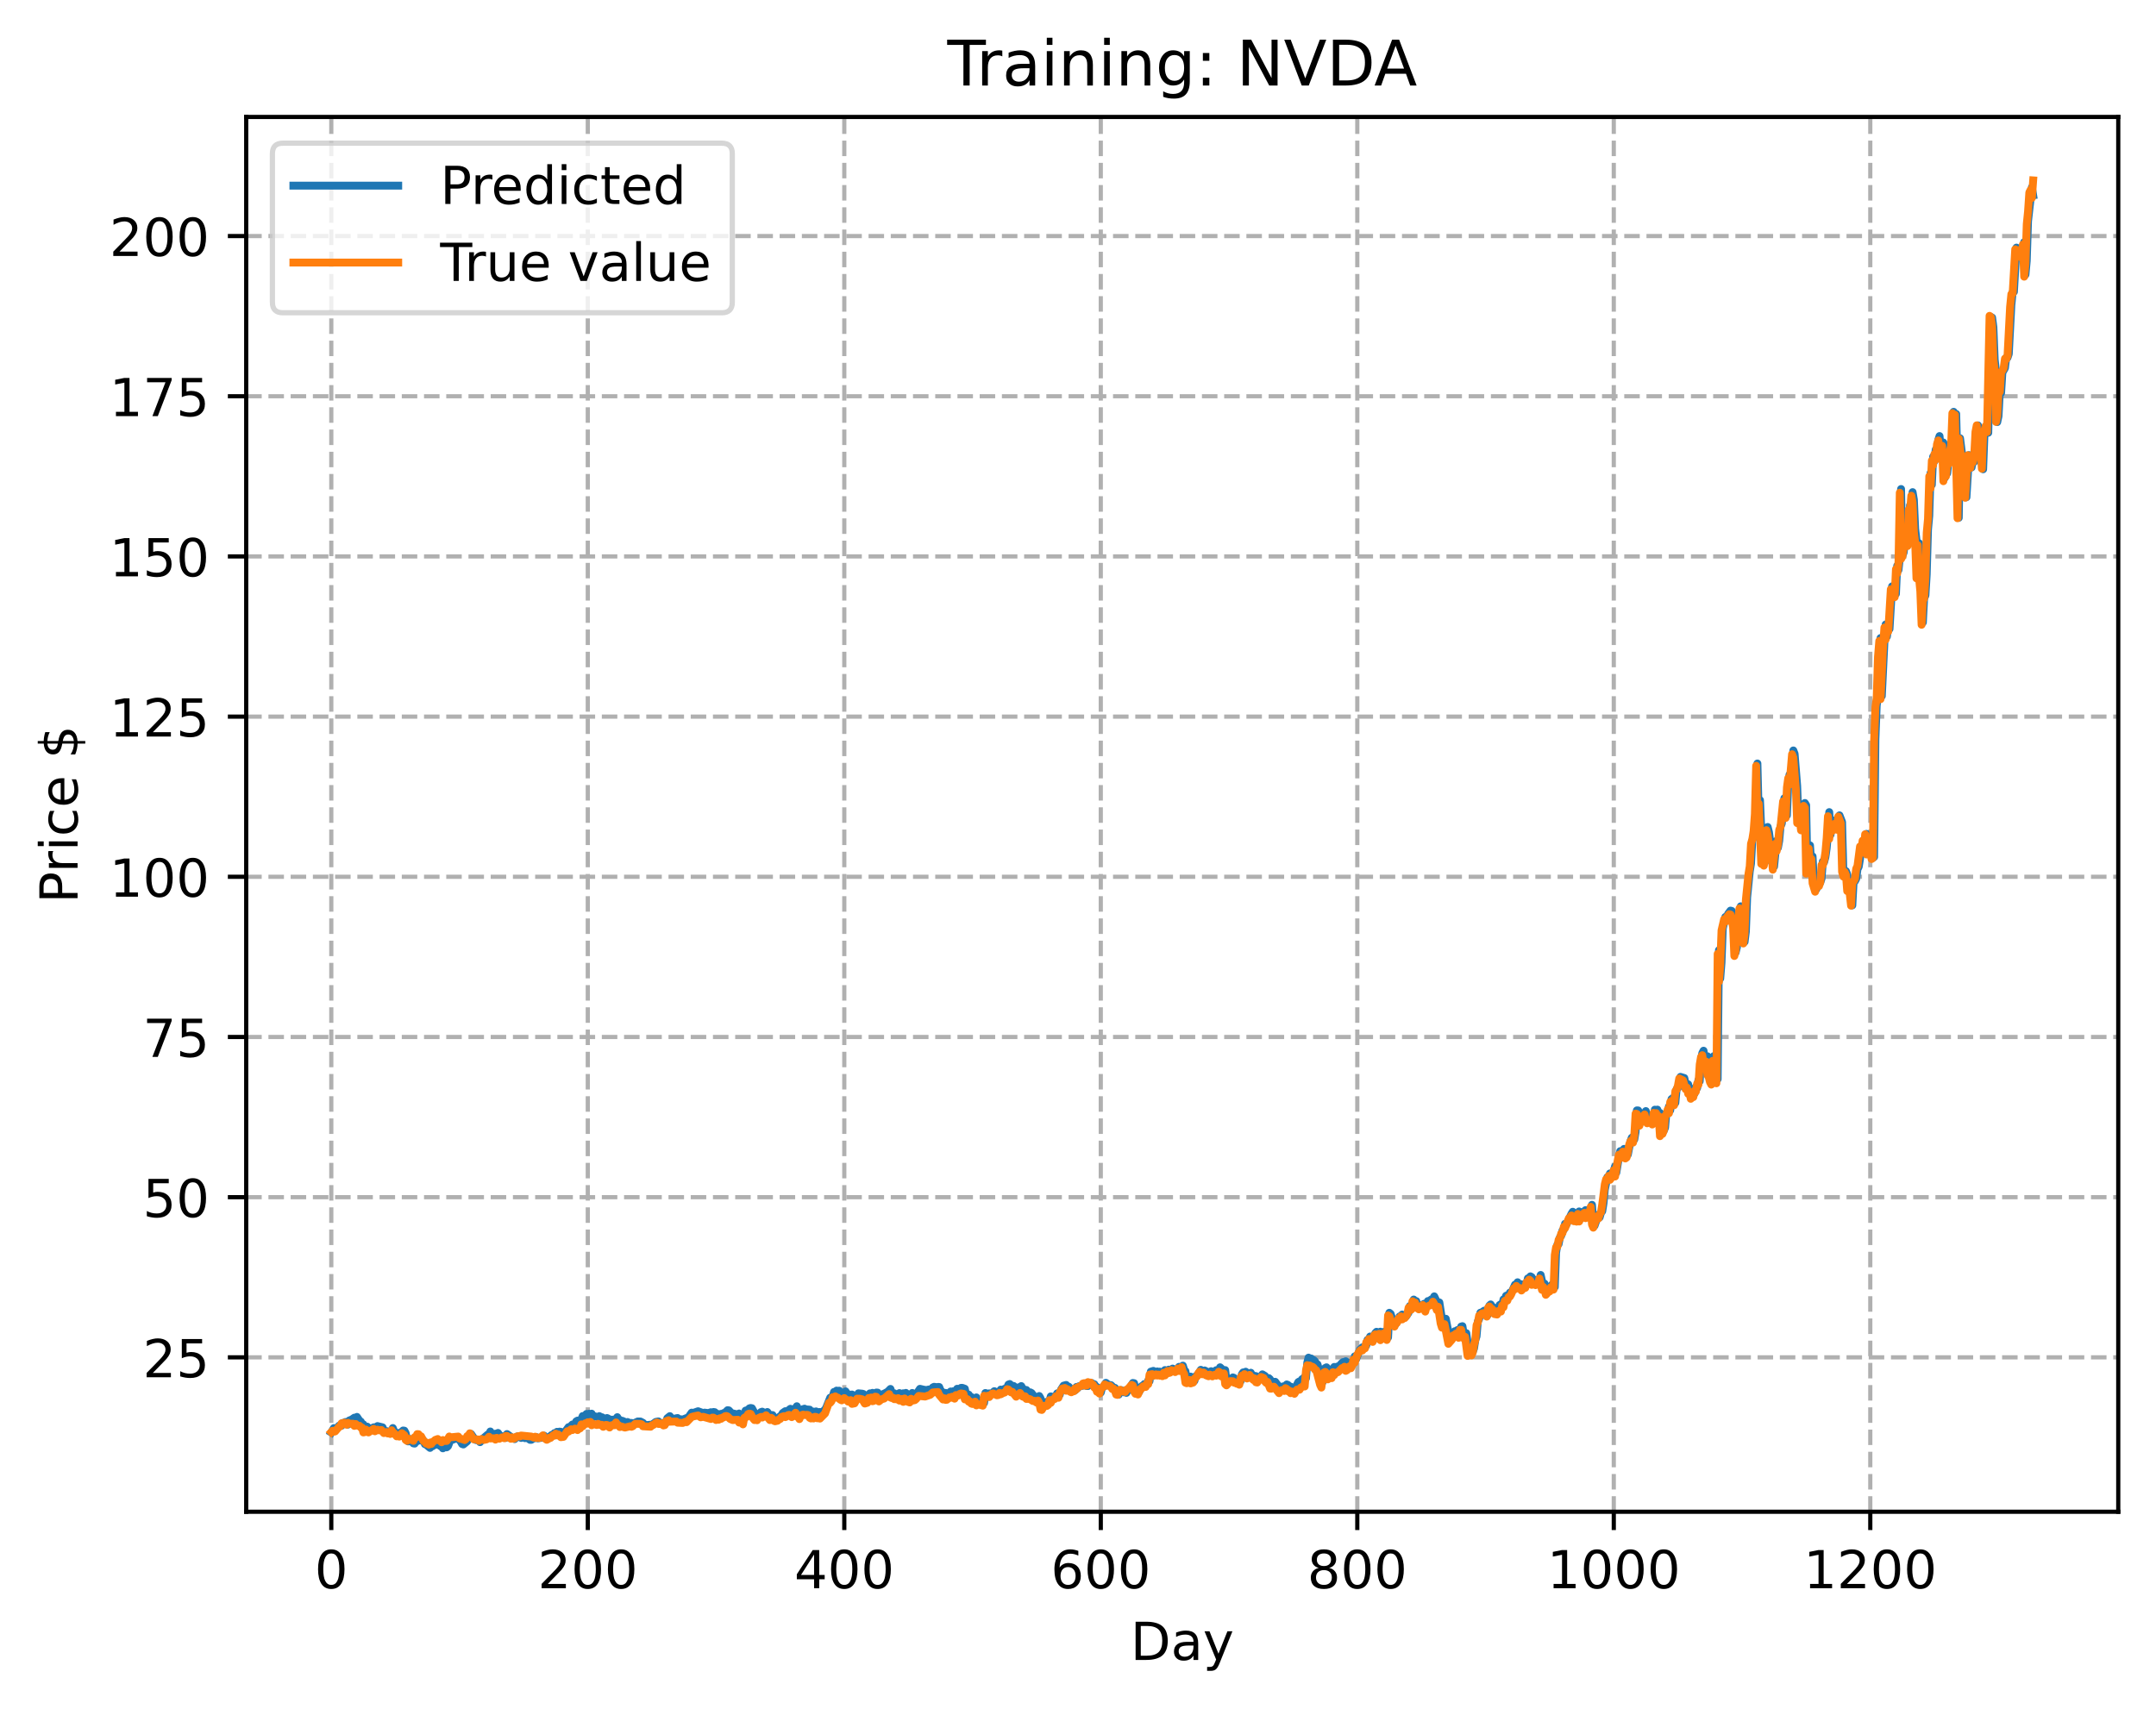<?xml version="1.0" encoding="utf-8" standalone="no"?>
<!DOCTYPE svg PUBLIC "-//W3C//DTD SVG 1.1//EN"
  "http://www.w3.org/Graphics/SVG/1.1/DTD/svg11.dtd">
<!-- Created with matplotlib (https://matplotlib.org/) -->
<svg height="325.986pt" version="1.1" viewBox="0 0 411.286 325.986" width="411.286pt" xmlns="http://www.w3.org/2000/svg" xmlns:xlink="http://www.w3.org/1999/xlink">
 <defs>
  <style type="text/css">
*{stroke-linecap:butt;stroke-linejoin:round;}
  </style>
 </defs>
 <g id="figure_1">
  <g id="patch_1">
   <path d="M 0 325.986 
L 411.286 325.986 
L 411.286 0 
L 0 0 
z
" style="fill:#ffffff;"/>
  </g>
  <g id="axes_1">
   <g id="patch_2">
    <path d="M 46.966 288.43 
L 404.086 288.43 
L 404.086 22.318 
L 46.966 22.318 
z
" style="fill:#ffffff;"/>
   </g>
   <g id="matplotlib.axis_1">
    <g id="xtick_1">
     <g id="line2d_1">
      <path clip-path="url(#pa54ec4ba43)" d="M 63.198 288.43 
L 63.198 22.318 
" style="fill:none;stroke:#b0b0b0;stroke-dasharray:2.96,1.28;stroke-dashoffset:0;stroke-width:0.8;"/>
     </g>
     <g id="line2d_2">
      <defs>
       <path d="M 0 0 
L 0 3.5 
" id="mfecb955cf1" style="stroke:#000000;stroke-width:0.8;"/>
      </defs>
      <g>
       <use style="stroke:#000000;stroke-width:0.8;" x="63.198" xlink:href="#mfecb955cf1" y="288.43"/>
      </g>
     </g>
     <g id="text_1">
      <!-- 0 -->
      <defs>
       <path d="M 31.781 66.406 
Q 24.172 66.406 20.328 58.906 
Q 16.5 51.422 16.5 36.375 
Q 16.5 21.391 20.328 13.891 
Q 24.172 6.391 31.781 6.391 
Q 39.453 6.391 43.281 13.891 
Q 47.125 21.391 47.125 36.375 
Q 47.125 51.422 43.281 58.906 
Q 39.453 66.406 31.781 66.406 
z
M 31.781 74.219 
Q 44.047 74.219 50.516 64.516 
Q 56.984 54.828 56.984 36.375 
Q 56.984 17.969 50.516 8.266 
Q 44.047 -1.422 31.781 -1.422 
Q 19.531 -1.422 13.062 8.266 
Q 6.594 17.969 6.594 36.375 
Q 6.594 54.828 13.062 64.516 
Q 19.531 74.219 31.781 74.219 
z
" id="DejaVuSans-48"/>
      </defs>
      <g transform="translate(60.017 303.029)scale(0.1 -0.1)">
       <use xlink:href="#DejaVuSans-48"/>
      </g>
     </g>
    </g>
    <g id="xtick_2">
     <g id="line2d_3">
      <path clip-path="url(#pa54ec4ba43)" d="M 112.129 288.43 
L 112.129 22.318 
" style="fill:none;stroke:#b0b0b0;stroke-dasharray:2.96,1.28;stroke-dashoffset:0;stroke-width:0.8;"/>
     </g>
     <g id="line2d_4">
      <g>
       <use style="stroke:#000000;stroke-width:0.8;" x="112.129" xlink:href="#mfecb955cf1" y="288.43"/>
      </g>
     </g>
     <g id="text_2">
      <!-- 200 -->
      <defs>
       <path d="M 19.188 8.297 
L 53.609 8.297 
L 53.609 0 
L 7.328 0 
L 7.328 8.297 
Q 12.938 14.109 22.625 23.891 
Q 32.328 33.688 34.812 36.531 
Q 39.547 41.844 41.422 45.531 
Q 43.312 49.219 43.312 52.781 
Q 43.312 58.594 39.234 62.25 
Q 35.156 65.922 28.609 65.922 
Q 23.969 65.922 18.812 64.312 
Q 13.672 62.703 7.812 59.422 
L 7.812 69.391 
Q 13.766 71.781 18.938 73 
Q 24.125 74.219 28.422 74.219 
Q 39.75 74.219 46.484 68.547 
Q 53.219 62.891 53.219 53.422 
Q 53.219 48.922 51.531 44.891 
Q 49.859 40.875 45.406 35.406 
Q 44.188 33.984 37.641 27.219 
Q 31.109 20.453 19.188 8.297 
z
" id="DejaVuSans-50"/>
      </defs>
      <g transform="translate(102.585 303.029)scale(0.1 -0.1)">
       <use xlink:href="#DejaVuSans-50"/>
       <use x="63.623" xlink:href="#DejaVuSans-48"/>
       <use x="127.246" xlink:href="#DejaVuSans-48"/>
      </g>
     </g>
    </g>
    <g id="xtick_3">
     <g id="line2d_5">
      <path clip-path="url(#pa54ec4ba43)" d="M 161.06 288.43 
L 161.06 22.318 
" style="fill:none;stroke:#b0b0b0;stroke-dasharray:2.96,1.28;stroke-dashoffset:0;stroke-width:0.8;"/>
     </g>
     <g id="line2d_6">
      <g>
       <use style="stroke:#000000;stroke-width:0.8;" x="161.06" xlink:href="#mfecb955cf1" y="288.43"/>
      </g>
     </g>
     <g id="text_3">
      <!-- 400 -->
      <defs>
       <path d="M 37.797 64.312 
L 12.891 25.391 
L 37.797 25.391 
z
M 35.203 72.906 
L 47.609 72.906 
L 47.609 25.391 
L 58.016 25.391 
L 58.016 17.188 
L 47.609 17.188 
L 47.609 0 
L 37.797 0 
L 37.797 17.188 
L 4.891 17.188 
L 4.891 26.703 
z
" id="DejaVuSans-52"/>
      </defs>
      <g transform="translate(151.516 303.029)scale(0.1 -0.1)">
       <use xlink:href="#DejaVuSans-52"/>
       <use x="63.623" xlink:href="#DejaVuSans-48"/>
       <use x="127.246" xlink:href="#DejaVuSans-48"/>
      </g>
     </g>
    </g>
    <g id="xtick_4">
     <g id="line2d_7">
      <path clip-path="url(#pa54ec4ba43)" d="M 209.99 288.43 
L 209.99 22.318 
" style="fill:none;stroke:#b0b0b0;stroke-dasharray:2.96,1.28;stroke-dashoffset:0;stroke-width:0.8;"/>
     </g>
     <g id="line2d_8">
      <g>
       <use style="stroke:#000000;stroke-width:0.8;" x="209.99" xlink:href="#mfecb955cf1" y="288.43"/>
      </g>
     </g>
     <g id="text_4">
      <!-- 600 -->
      <defs>
       <path d="M 33.016 40.375 
Q 26.375 40.375 22.484 35.828 
Q 18.609 31.297 18.609 23.391 
Q 18.609 15.531 22.484 10.953 
Q 26.375 6.391 33.016 6.391 
Q 39.656 6.391 43.531 10.953 
Q 47.406 15.531 47.406 23.391 
Q 47.406 31.297 43.531 35.828 
Q 39.656 40.375 33.016 40.375 
z
M 52.594 71.297 
L 52.594 62.312 
Q 48.875 64.062 45.094 64.984 
Q 41.312 65.922 37.594 65.922 
Q 27.828 65.922 22.672 59.328 
Q 17.531 52.734 16.797 39.406 
Q 19.672 43.656 24.016 45.922 
Q 28.375 48.188 33.594 48.188 
Q 44.578 48.188 50.953 41.516 
Q 57.328 34.859 57.328 23.391 
Q 57.328 12.156 50.688 5.359 
Q 44.047 -1.422 33.016 -1.422 
Q 20.359 -1.422 13.672 8.266 
Q 6.984 17.969 6.984 36.375 
Q 6.984 53.656 15.188 63.938 
Q 23.391 74.219 37.203 74.219 
Q 40.922 74.219 44.703 73.484 
Q 48.484 72.75 52.594 71.297 
z
" id="DejaVuSans-54"/>
      </defs>
      <g transform="translate(200.446 303.029)scale(0.1 -0.1)">
       <use xlink:href="#DejaVuSans-54"/>
       <use x="63.623" xlink:href="#DejaVuSans-48"/>
       <use x="127.246" xlink:href="#DejaVuSans-48"/>
      </g>
     </g>
    </g>
    <g id="xtick_5">
     <g id="line2d_9">
      <path clip-path="url(#pa54ec4ba43)" d="M 258.921 288.43 
L 258.921 22.318 
" style="fill:none;stroke:#b0b0b0;stroke-dasharray:2.96,1.28;stroke-dashoffset:0;stroke-width:0.8;"/>
     </g>
     <g id="line2d_10">
      <g>
       <use style="stroke:#000000;stroke-width:0.8;" x="258.921" xlink:href="#mfecb955cf1" y="288.43"/>
      </g>
     </g>
     <g id="text_5">
      <!-- 800 -->
      <defs>
       <path d="M 31.781 34.625 
Q 24.75 34.625 20.719 30.859 
Q 16.703 27.094 16.703 20.516 
Q 16.703 13.922 20.719 10.156 
Q 24.75 6.391 31.781 6.391 
Q 38.812 6.391 42.859 10.172 
Q 46.922 13.969 46.922 20.516 
Q 46.922 27.094 42.891 30.859 
Q 38.875 34.625 31.781 34.625 
z
M 21.922 38.812 
Q 15.578 40.375 12.031 44.719 
Q 8.5 49.078 8.5 55.328 
Q 8.5 64.062 14.719 69.141 
Q 20.953 74.219 31.781 74.219 
Q 42.672 74.219 48.875 69.141 
Q 55.078 64.062 55.078 55.328 
Q 55.078 49.078 51.531 44.719 
Q 48 40.375 41.703 38.812 
Q 48.828 37.156 52.797 32.312 
Q 56.781 27.484 56.781 20.516 
Q 56.781 9.906 50.312 4.234 
Q 43.844 -1.422 31.781 -1.422 
Q 19.734 -1.422 13.25 4.234 
Q 6.781 9.906 6.781 20.516 
Q 6.781 27.484 10.781 32.312 
Q 14.797 37.156 21.922 38.812 
z
M 18.312 54.391 
Q 18.312 48.734 21.844 45.562 
Q 25.391 42.391 31.781 42.391 
Q 38.141 42.391 41.719 45.562 
Q 45.312 48.734 45.312 54.391 
Q 45.312 60.062 41.719 63.234 
Q 38.141 66.406 31.781 66.406 
Q 25.391 66.406 21.844 63.234 
Q 18.312 60.062 18.312 54.391 
z
" id="DejaVuSans-56"/>
      </defs>
      <g transform="translate(249.377 303.029)scale(0.1 -0.1)">
       <use xlink:href="#DejaVuSans-56"/>
       <use x="63.623" xlink:href="#DejaVuSans-48"/>
       <use x="127.246" xlink:href="#DejaVuSans-48"/>
      </g>
     </g>
    </g>
    <g id="xtick_6">
     <g id="line2d_11">
      <path clip-path="url(#pa54ec4ba43)" d="M 307.851 288.43 
L 307.851 22.318 
" style="fill:none;stroke:#b0b0b0;stroke-dasharray:2.96,1.28;stroke-dashoffset:0;stroke-width:0.8;"/>
     </g>
     <g id="line2d_12">
      <g>
       <use style="stroke:#000000;stroke-width:0.8;" x="307.851" xlink:href="#mfecb955cf1" y="288.43"/>
      </g>
     </g>
     <g id="text_6">
      <!-- 1000 -->
      <defs>
       <path d="M 12.406 8.297 
L 28.516 8.297 
L 28.516 63.922 
L 10.984 60.406 
L 10.984 69.391 
L 28.422 72.906 
L 38.281 72.906 
L 38.281 8.297 
L 54.391 8.297 
L 54.391 0 
L 12.406 0 
z
" id="DejaVuSans-49"/>
      </defs>
      <g transform="translate(295.126 303.029)scale(0.1 -0.1)">
       <use xlink:href="#DejaVuSans-49"/>
       <use x="63.623" xlink:href="#DejaVuSans-48"/>
       <use x="127.246" xlink:href="#DejaVuSans-48"/>
       <use x="190.869" xlink:href="#DejaVuSans-48"/>
      </g>
     </g>
    </g>
    <g id="xtick_7">
     <g id="line2d_13">
      <path clip-path="url(#pa54ec4ba43)" d="M 356.782 288.43 
L 356.782 22.318 
" style="fill:none;stroke:#b0b0b0;stroke-dasharray:2.96,1.28;stroke-dashoffset:0;stroke-width:0.8;"/>
     </g>
     <g id="line2d_14">
      <g>
       <use style="stroke:#000000;stroke-width:0.8;" x="356.782" xlink:href="#mfecb955cf1" y="288.43"/>
      </g>
     </g>
     <g id="text_7">
      <!-- 1200 -->
      <g transform="translate(344.057 303.029)scale(0.1 -0.1)">
       <use xlink:href="#DejaVuSans-49"/>
       <use x="63.623" xlink:href="#DejaVuSans-50"/>
       <use x="127.246" xlink:href="#DejaVuSans-48"/>
       <use x="190.869" xlink:href="#DejaVuSans-48"/>
      </g>
     </g>
    </g>
    <g id="text_8">
     <!-- Day -->
     <defs>
      <path d="M 19.672 64.797 
L 19.672 8.109 
L 31.594 8.109 
Q 46.688 8.109 53.688 14.938 
Q 60.688 21.781 60.688 36.531 
Q 60.688 51.172 53.688 57.984 
Q 46.688 64.797 31.594 64.797 
z
M 9.812 72.906 
L 30.078 72.906 
Q 51.266 72.906 61.172 64.094 
Q 71.094 55.281 71.094 36.531 
Q 71.094 17.672 61.125 8.828 
Q 51.172 0 30.078 0 
L 9.812 0 
z
" id="DejaVuSans-68"/>
      <path d="M 34.281 27.484 
Q 23.391 27.484 19.188 25 
Q 14.984 22.516 14.984 16.5 
Q 14.984 11.719 18.141 8.906 
Q 21.297 6.109 26.703 6.109 
Q 34.188 6.109 38.703 11.406 
Q 43.219 16.703 43.219 25.484 
L 43.219 27.484 
z
M 52.203 31.203 
L 52.203 0 
L 43.219 0 
L 43.219 8.297 
Q 40.141 3.328 35.547 0.953 
Q 30.953 -1.422 24.312 -1.422 
Q 15.922 -1.422 10.953 3.297 
Q 6 8.016 6 15.922 
Q 6 25.141 12.172 29.828 
Q 18.359 34.516 30.609 34.516 
L 43.219 34.516 
L 43.219 35.406 
Q 43.219 41.609 39.141 45 
Q 35.062 48.391 27.688 48.391 
Q 23 48.391 18.547 47.266 
Q 14.109 46.141 10.016 43.891 
L 10.016 52.203 
Q 14.938 54.109 19.578 55.047 
Q 24.219 56 28.609 56 
Q 40.484 56 46.344 49.844 
Q 52.203 43.703 52.203 31.203 
z
" id="DejaVuSans-97"/>
      <path d="M 32.172 -5.078 
Q 28.375 -14.844 24.75 -17.812 
Q 21.141 -20.797 15.094 -20.797 
L 7.906 -20.797 
L 7.906 -13.281 
L 13.188 -13.281 
Q 16.891 -13.281 18.938 -11.516 
Q 21 -9.766 23.484 -3.219 
L 25.094 0.875 
L 2.984 54.688 
L 12.5 54.688 
L 29.594 11.922 
L 46.688 54.688 
L 56.203 54.688 
z
" id="DejaVuSans-121"/>
     </defs>
     <g transform="translate(215.652 316.707)scale(0.1 -0.1)">
      <use xlink:href="#DejaVuSans-68"/>
      <use x="77.002" xlink:href="#DejaVuSans-97"/>
      <use x="138.281" xlink:href="#DejaVuSans-121"/>
     </g>
    </g>
   </g>
   <g id="matplotlib.axis_2">
    <g id="ytick_1">
     <g id="line2d_15">
      <path clip-path="url(#pa54ec4ba43)" d="M 46.966 258.975 
L 404.086 258.975 
" style="fill:none;stroke:#b0b0b0;stroke-dasharray:2.96,1.28;stroke-dashoffset:0;stroke-width:0.8;"/>
     </g>
     <g id="line2d_16">
      <defs>
       <path d="M 0 0 
L -3.5 0 
" id="mb8a17fba18" style="stroke:#000000;stroke-width:0.8;"/>
      </defs>
      <g>
       <use style="stroke:#000000;stroke-width:0.8;" x="46.966" xlink:href="#mb8a17fba18" y="258.975"/>
      </g>
     </g>
     <g id="text_9">
      <!-- 25 -->
      <defs>
       <path d="M 10.797 72.906 
L 49.516 72.906 
L 49.516 64.594 
L 19.828 64.594 
L 19.828 46.734 
Q 21.969 47.469 24.109 47.828 
Q 26.266 48.188 28.422 48.188 
Q 40.625 48.188 47.75 41.5 
Q 54.891 34.812 54.891 23.391 
Q 54.891 11.625 47.562 5.094 
Q 40.234 -1.422 26.906 -1.422 
Q 22.312 -1.422 17.547 -0.641 
Q 12.797 0.141 7.719 1.703 
L 7.719 11.625 
Q 12.109 9.234 16.797 8.062 
Q 21.484 6.891 26.703 6.891 
Q 35.156 6.891 40.078 11.328 
Q 45.016 15.766 45.016 23.391 
Q 45.016 31 40.078 35.438 
Q 35.156 39.891 26.703 39.891 
Q 22.75 39.891 18.812 39.016 
Q 14.891 38.141 10.797 36.281 
z
" id="DejaVuSans-53"/>
      </defs>
      <g transform="translate(27.241 262.775)scale(0.1 -0.1)">
       <use xlink:href="#DejaVuSans-50"/>
       <use x="63.623" xlink:href="#DejaVuSans-53"/>
      </g>
     </g>
    </g>
    <g id="ytick_2">
     <g id="line2d_17">
      <path clip-path="url(#pa54ec4ba43)" d="M 46.966 228.413 
L 404.086 228.413 
" style="fill:none;stroke:#b0b0b0;stroke-dasharray:2.96,1.28;stroke-dashoffset:0;stroke-width:0.8;"/>
     </g>
     <g id="line2d_18">
      <g>
       <use style="stroke:#000000;stroke-width:0.8;" x="46.966" xlink:href="#mb8a17fba18" y="228.413"/>
      </g>
     </g>
     <g id="text_10">
      <!-- 50 -->
      <g transform="translate(27.241 232.212)scale(0.1 -0.1)">
       <use xlink:href="#DejaVuSans-53"/>
       <use x="63.623" xlink:href="#DejaVuSans-48"/>
      </g>
     </g>
    </g>
    <g id="ytick_3">
     <g id="line2d_19">
      <path clip-path="url(#pa54ec4ba43)" d="M 46.966 197.85 
L 404.086 197.85 
" style="fill:none;stroke:#b0b0b0;stroke-dasharray:2.96,1.28;stroke-dashoffset:0;stroke-width:0.8;"/>
     </g>
     <g id="line2d_20">
      <g>
       <use style="stroke:#000000;stroke-width:0.8;" x="46.966" xlink:href="#mb8a17fba18" y="197.85"/>
      </g>
     </g>
     <g id="text_11">
      <!-- 75 -->
      <defs>
       <path d="M 8.203 72.906 
L 55.078 72.906 
L 55.078 68.703 
L 28.609 0 
L 18.312 0 
L 43.219 64.594 
L 8.203 64.594 
z
" id="DejaVuSans-55"/>
      </defs>
      <g transform="translate(27.241 201.649)scale(0.1 -0.1)">
       <use xlink:href="#DejaVuSans-55"/>
       <use x="63.623" xlink:href="#DejaVuSans-53"/>
      </g>
     </g>
    </g>
    <g id="ytick_4">
     <g id="line2d_21">
      <path clip-path="url(#pa54ec4ba43)" d="M 46.966 167.288 
L 404.086 167.288 
" style="fill:none;stroke:#b0b0b0;stroke-dasharray:2.96,1.28;stroke-dashoffset:0;stroke-width:0.8;"/>
     </g>
     <g id="line2d_22">
      <g>
       <use style="stroke:#000000;stroke-width:0.8;" x="46.966" xlink:href="#mb8a17fba18" y="167.288"/>
      </g>
     </g>
     <g id="text_12">
      <!-- 100 -->
      <g transform="translate(20.878 171.087)scale(0.1 -0.1)">
       <use xlink:href="#DejaVuSans-49"/>
       <use x="63.623" xlink:href="#DejaVuSans-48"/>
       <use x="127.246" xlink:href="#DejaVuSans-48"/>
      </g>
     </g>
    </g>
    <g id="ytick_5">
     <g id="line2d_23">
      <path clip-path="url(#pa54ec4ba43)" d="M 46.966 136.725 
L 404.086 136.725 
" style="fill:none;stroke:#b0b0b0;stroke-dasharray:2.96,1.28;stroke-dashoffset:0;stroke-width:0.8;"/>
     </g>
     <g id="line2d_24">
      <g>
       <use style="stroke:#000000;stroke-width:0.8;" x="46.966" xlink:href="#mb8a17fba18" y="136.725"/>
      </g>
     </g>
     <g id="text_13">
      <!-- 125 -->
      <g transform="translate(20.878 140.524)scale(0.1 -0.1)">
       <use xlink:href="#DejaVuSans-49"/>
       <use x="63.623" xlink:href="#DejaVuSans-50"/>
       <use x="127.246" xlink:href="#DejaVuSans-53"/>
      </g>
     </g>
    </g>
    <g id="ytick_6">
     <g id="line2d_25">
      <path clip-path="url(#pa54ec4ba43)" d="M 46.966 106.163 
L 404.086 106.163 
" style="fill:none;stroke:#b0b0b0;stroke-dasharray:2.96,1.28;stroke-dashoffset:0;stroke-width:0.8;"/>
     </g>
     <g id="line2d_26">
      <g>
       <use style="stroke:#000000;stroke-width:0.8;" x="46.966" xlink:href="#mb8a17fba18" y="106.163"/>
      </g>
     </g>
     <g id="text_14">
      <!-- 150 -->
      <g transform="translate(20.878 109.962)scale(0.1 -0.1)">
       <use xlink:href="#DejaVuSans-49"/>
       <use x="63.623" xlink:href="#DejaVuSans-53"/>
       <use x="127.246" xlink:href="#DejaVuSans-48"/>
      </g>
     </g>
    </g>
    <g id="ytick_7">
     <g id="line2d_27">
      <path clip-path="url(#pa54ec4ba43)" d="M 46.966 75.6 
L 404.086 75.6 
" style="fill:none;stroke:#b0b0b0;stroke-dasharray:2.96,1.28;stroke-dashoffset:0;stroke-width:0.8;"/>
     </g>
     <g id="line2d_28">
      <g>
       <use style="stroke:#000000;stroke-width:0.8;" x="46.966" xlink:href="#mb8a17fba18" y="75.6"/>
      </g>
     </g>
     <g id="text_15">
      <!-- 175 -->
      <g transform="translate(20.878 79.399)scale(0.1 -0.1)">
       <use xlink:href="#DejaVuSans-49"/>
       <use x="63.623" xlink:href="#DejaVuSans-55"/>
       <use x="127.246" xlink:href="#DejaVuSans-53"/>
      </g>
     </g>
    </g>
    <g id="ytick_8">
     <g id="line2d_29">
      <path clip-path="url(#pa54ec4ba43)" d="M 46.966 45.038 
L 404.086 45.038 
" style="fill:none;stroke:#b0b0b0;stroke-dasharray:2.96,1.28;stroke-dashoffset:0;stroke-width:0.8;"/>
     </g>
     <g id="line2d_30">
      <g>
       <use style="stroke:#000000;stroke-width:0.8;" x="46.966" xlink:href="#mb8a17fba18" y="45.038"/>
      </g>
     </g>
     <g id="text_16">
      <!-- 200 -->
      <g transform="translate(20.878 48.837)scale(0.1 -0.1)">
       <use xlink:href="#DejaVuSans-50"/>
       <use x="63.623" xlink:href="#DejaVuSans-48"/>
       <use x="127.246" xlink:href="#DejaVuSans-48"/>
      </g>
     </g>
    </g>
    <g id="text_17">
     <!-- Price $ -->
     <defs>
      <path d="M 19.672 64.797 
L 19.672 37.406 
L 32.078 37.406 
Q 38.969 37.406 42.719 40.969 
Q 46.484 44.531 46.484 51.125 
Q 46.484 57.672 42.719 61.234 
Q 38.969 64.797 32.078 64.797 
z
M 9.812 72.906 
L 32.078 72.906 
Q 44.344 72.906 50.609 67.359 
Q 56.891 61.812 56.891 51.125 
Q 56.891 40.328 50.609 34.812 
Q 44.344 29.297 32.078 29.297 
L 19.672 29.297 
L 19.672 0 
L 9.812 0 
z
" id="DejaVuSans-80"/>
      <path d="M 41.109 46.297 
Q 39.594 47.172 37.812 47.578 
Q 36.031 48 33.891 48 
Q 26.266 48 22.188 43.047 
Q 18.109 38.094 18.109 28.812 
L 18.109 0 
L 9.078 0 
L 9.078 54.688 
L 18.109 54.688 
L 18.109 46.188 
Q 20.953 51.172 25.484 53.578 
Q 30.031 56 36.531 56 
Q 37.453 56 38.578 55.875 
Q 39.703 55.766 41.062 55.516 
z
" id="DejaVuSans-114"/>
      <path d="M 9.422 54.688 
L 18.406 54.688 
L 18.406 0 
L 9.422 0 
z
M 9.422 75.984 
L 18.406 75.984 
L 18.406 64.594 
L 9.422 64.594 
z
" id="DejaVuSans-105"/>
      <path d="M 48.781 52.594 
L 48.781 44.188 
Q 44.969 46.297 41.141 47.344 
Q 37.312 48.391 33.406 48.391 
Q 24.656 48.391 19.812 42.844 
Q 14.984 37.312 14.984 27.297 
Q 14.984 17.281 19.812 11.734 
Q 24.656 6.203 33.406 6.203 
Q 37.312 6.203 41.141 7.25 
Q 44.969 8.297 48.781 10.406 
L 48.781 2.094 
Q 45.016 0.344 40.984 -0.531 
Q 36.969 -1.422 32.422 -1.422 
Q 20.062 -1.422 12.781 6.344 
Q 5.516 14.109 5.516 27.297 
Q 5.516 40.672 12.859 48.328 
Q 20.219 56 33.016 56 
Q 37.156 56 41.109 55.141 
Q 45.062 54.297 48.781 52.594 
z
" id="DejaVuSans-99"/>
      <path d="M 56.203 29.594 
L 56.203 25.203 
L 14.891 25.203 
Q 15.484 15.922 20.484 11.062 
Q 25.484 6.203 34.422 6.203 
Q 39.594 6.203 44.453 7.469 
Q 49.312 8.734 54.109 11.281 
L 54.109 2.781 
Q 49.266 0.734 44.188 -0.344 
Q 39.109 -1.422 33.891 -1.422 
Q 20.797 -1.422 13.156 6.188 
Q 5.516 13.812 5.516 26.812 
Q 5.516 40.234 12.766 48.109 
Q 20.016 56 32.328 56 
Q 43.359 56 49.781 48.891 
Q 56.203 41.797 56.203 29.594 
z
M 47.219 32.234 
Q 47.125 39.594 43.094 43.984 
Q 39.062 48.391 32.422 48.391 
Q 24.906 48.391 20.391 44.141 
Q 15.875 39.891 15.188 32.172 
z
" id="DejaVuSans-101"/>
      <path id="DejaVuSans-32"/>
      <path d="M 33.797 -14.703 
L 28.906 -14.703 
L 28.859 0 
Q 23.734 0.094 18.609 1.188 
Q 13.484 2.297 8.297 4.5 
L 8.297 13.281 
Q 13.281 10.156 18.375 8.562 
Q 23.484 6.984 28.906 6.938 
L 28.906 29.203 
Q 18.109 30.953 13.203 35.156 
Q 8.297 39.359 8.297 46.688 
Q 8.297 54.641 13.625 59.219 
Q 18.953 63.812 28.906 64.5 
L 28.906 75.984 
L 33.797 75.984 
L 33.797 64.656 
Q 38.328 64.453 42.578 63.688 
Q 46.828 62.938 50.875 61.625 
L 50.875 53.078 
Q 46.828 55.125 42.547 56.25 
Q 38.281 57.375 33.797 57.562 
L 33.797 36.719 
Q 44.875 35.016 50.094 30.609 
Q 55.328 26.219 55.328 18.609 
Q 55.328 10.359 49.781 5.594 
Q 44.234 0.828 33.797 0.094 
z
M 28.906 37.594 
L 28.906 57.625 
Q 23.25 56.984 20.266 54.391 
Q 17.281 51.812 17.281 47.516 
Q 17.281 43.312 20.031 40.969 
Q 22.797 38.625 28.906 37.594 
z
M 33.797 28.219 
L 33.797 7.078 
Q 39.984 7.906 43.141 10.594 
Q 46.297 13.281 46.297 17.672 
Q 46.297 21.969 43.281 24.5 
Q 40.281 27.047 33.797 28.219 
z
" id="DejaVuSans-36"/>
     </defs>
     <g transform="translate(14.798 172.342)rotate(-90)scale(0.1 -0.1)">
      <use xlink:href="#DejaVuSans-80"/>
      <use x="58.553" xlink:href="#DejaVuSans-114"/>
      <use x="99.666" xlink:href="#DejaVuSans-105"/>
      <use x="127.449" xlink:href="#DejaVuSans-99"/>
      <use x="182.43" xlink:href="#DejaVuSans-101"/>
      <use x="243.953" xlink:href="#DejaVuSans-32"/>
      <use x="275.74" xlink:href="#DejaVuSans-36"/>
     </g>
    </g>
   </g>
   <g id="line2d_31">
    <path clip-path="url(#pa54ec4ba43)" d="M 63.198 273.3 
L 63.688 272.471 
L 63.932 272.561 
L 64.422 272.336 
L 64.666 272.024 
L 65.156 272.021 
L 65.4 271.497 
L 65.645 271.668 
L 65.89 271.306 
L 66.379 271.806 
L 66.623 271.021 
L 67.113 270.827 
L 67.602 270.482 
L 67.847 270.758 
L 68.091 270.336 
L 68.581 271.068 
L 68.825 271.226 
L 69.07 271.678 
L 69.315 271.751 
L 69.559 272.607 
L 69.804 272.8 
L 70.049 272.193 
L 70.293 272.505 
L 70.538 272.625 
L 70.783 272.508 
L 71.027 272.515 
L 71.272 272.33 
L 71.517 272.297 
L 71.761 272.382 
L 72.006 272.088 
L 72.984 272.324 
L 73.229 272.873 
L 73.718 273.076 
L 73.963 273.085 
L 74.697 273.49 
L 74.942 272.46 
L 75.186 273.092 
L 75.92 273.573 
L 76.654 273.174 
L 76.899 272.929 
L 77.144 272.964 
L 77.388 273.435 
L 77.633 274.611 
L 77.878 275.016 
L 78.122 274.533 
L 78.367 274.953 
L 78.611 275.095 
L 78.856 275.39 
L 79.101 275.435 
L 79.345 274.841 
L 79.59 274.982 
L 79.835 274.19 
L 80.079 274.238 
L 80.324 274.858 
L 80.569 274.651 
L 80.813 274.873 
L 81.058 275.539 
L 81.303 275.632 
L 82.037 276.254 
L 82.281 275.882 
L 82.526 275.93 
L 82.771 275.401 
L 83.015 275.681 
L 83.749 275.49 
L 83.994 275.902 
L 84.239 275.947 
L 84.483 276.334 
L 84.728 275.931 
L 84.972 276.157 
L 85.217 276.142 
L 85.462 275.918 
L 85.951 274.686 
L 86.196 274.535 
L 86.44 274.67 
L 86.93 274.443 
L 87.174 274.539 
L 87.419 274.485 
L 87.664 274.671 
L 88.153 275.513 
L 88.398 275.598 
L 89.132 274.99 
L 89.376 274.518 
L 89.621 274.381 
L 89.866 273.595 
L 90.599 274.664 
L 90.844 274.764 
L 91.333 274.695 
L 91.578 275.158 
L 92.067 274.543 
L 93.046 273.702 
L 93.291 273.765 
L 93.535 273.115 
L 93.78 273.792 
L 94.025 273.836 
L 94.269 274.233 
L 94.514 273.536 
L 94.759 273.637 
L 95.003 273.394 
L 95.493 274.099 
L 95.737 274.272 
L 95.982 274.025 
L 96.227 274.272 
L 96.471 274.348 
L 96.716 273.605 
L 97.45 274.132 
L 97.694 274.439 
L 97.939 274.389 
L 98.184 274.575 
L 98.673 274.063 
L 98.918 274.179 
L 99.162 274.165 
L 99.407 274.352 
L 99.652 274.099 
L 100.141 274.396 
L 100.386 274.2 
L 100.875 274.545 
L 101.12 274.715 
L 101.364 274.71 
L 101.609 274.431 
L 101.854 274.455 
L 102.343 274.198 
L 102.587 274.432 
L 103.566 274.267 
L 103.811 273.919 
L 104.3 274.589 
L 104.789 274.386 
L 105.034 273.952 
L 105.279 273.758 
L 105.523 273.795 
L 105.768 273.429 
L 106.013 273.604 
L 106.257 273.184 
L 106.502 273.454 
L 106.747 273.142 
L 106.991 273.181 
L 107.236 273.401 
L 107.481 273.466 
L 107.725 273.289 
L 108.459 272.282 
L 108.704 272.299 
L 109.193 271.783 
L 109.438 271.91 
L 109.682 271.721 
L 109.927 271.182 
L 110.172 271.041 
L 110.416 271.238 
L 110.661 270.908 
L 110.906 270.83 
L 111.15 270.173 
L 111.395 270.359 
L 111.884 269.768 
L 112.129 269.948 
L 112.374 269.735 
L 112.618 269.846 
L 112.863 269.716 
L 113.108 270.442 
L 113.352 270.179 
L 113.842 270.337 
L 114.086 270.357 
L 114.331 270.185 
L 114.575 270.407 
L 114.82 270.392 
L 115.065 270.534 
L 115.309 270.905 
L 115.554 270.801 
L 115.799 270.553 
L 116.043 270.663 
L 116.533 271.265 
L 116.777 270.859 
L 117.022 270.91 
L 117.267 270.795 
L 117.511 270.92 
L 117.756 270.383 
L 118.001 270.914 
L 118.245 270.904 
L 118.49 271.24 
L 118.735 271.083 
L 119.469 271.414 
L 119.713 271.312 
L 120.203 271.543 
L 120.447 271.477 
L 120.692 271.67 
L 121.67 271.206 
L 122.16 271.21 
L 122.649 271.462 
L 122.894 271.77 
L 123.383 271.899 
L 124.117 271.823 
L 124.362 271.843 
L 125.096 271.295 
L 125.585 271.192 
L 125.83 271.511 
L 127.053 271.492 
L 127.297 270.582 
L 127.787 270.191 
L 128.031 270.515 
L 128.521 270.791 
L 128.765 270.649 
L 129.255 270.549 
L 129.499 270.788 
L 129.989 270.798 
L 130.233 270.853 
L 130.967 270.549 
L 131.212 270.573 
L 131.946 269.523 
L 132.191 269.593 
L 133.169 269.253 
L 134.148 269.616 
L 134.392 269.518 
L 135.126 269.606 
L 135.616 269.441 
L 135.86 269.623 
L 136.105 269.401 
L 136.35 269.431 
L 136.839 269.903 
L 137.084 269.793 
L 137.328 269.957 
L 137.573 269.749 
L 137.818 269.83 
L 138.062 269.596 
L 138.307 269.565 
L 138.796 269.054 
L 139.041 269.089 
L 139.53 269.613 
L 140.753 269.873 
L 140.998 269.685 
L 141.243 270.082 
L 141.487 270.097 
L 141.732 269.869 
L 141.977 270.269 
L 142.221 269.138 
L 142.466 269.063 
L 142.711 269.157 
L 142.955 268.704 
L 143.2 268.632 
L 143.445 268.68 
L 143.934 269.584 
L 144.178 269.964 
L 144.423 269.947 
L 144.668 270.169 
L 145.157 269.419 
L 145.402 269.336 
L 145.891 269.583 
L 146.136 269.602 
L 146.38 269.403 
L 147.114 270.389 
L 147.359 269.976 
L 147.848 270.691 
L 148.093 270.848 
L 148.582 270.556 
L 148.827 270.192 
L 149.072 270.08 
L 149.316 269.594 
L 149.806 269.244 
L 150.05 269.37 
L 150.784 268.785 
L 151.273 269.21 
L 151.763 268.665 
L 152.007 268.3 
L 152.252 268.99 
L 152.497 268.992 
L 152.741 269.572 
L 152.986 268.93 
L 153.475 268.764 
L 153.72 268.896 
L 154.454 268.956 
L 154.699 269.419 
L 154.943 269.497 
L 155.188 269.319 
L 155.433 269.535 
L 155.677 269.288 
L 155.922 269.433 
L 156.411 269.401 
L 156.656 269.586 
L 157.39 268.951 
L 157.634 268.52 
L 158.368 266.674 
L 158.613 266.698 
L 158.858 266.388 
L 159.102 265.567 
L 159.347 265.759 
L 159.592 265.32 
L 159.836 265.413 
L 160.081 265.334 
L 160.326 265.703 
L 160.815 265.931 
L 161.304 265.464 
L 161.549 265.872 
L 161.794 265.979 
L 162.038 266.359 
L 162.283 266.123 
L 162.527 266.061 
L 162.772 266.818 
L 163.017 266.646 
L 163.261 266.668 
L 163.751 265.836 
L 164.485 265.904 
L 164.729 265.978 
L 165.219 266.792 
L 165.708 266.766 
L 165.953 265.844 
L 166.197 266.056 
L 166.442 265.746 
L 166.687 266.429 
L 166.931 266.381 
L 167.176 265.687 
L 167.421 265.702 
L 167.665 266.238 
L 167.91 266.505 
L 168.399 266.01 
L 168.888 265.784 
L 169.378 265.502 
L 169.867 264.998 
L 170.112 265.717 
L 170.356 265.876 
L 170.601 265.831 
L 170.846 266.135 
L 171.09 265.99 
L 171.335 266.077 
L 171.58 265.793 
L 171.824 266.259 
L 172.069 266.138 
L 172.314 265.83 
L 172.558 266.346 
L 172.803 265.754 
L 173.292 266.287 
L 173.782 266.464 
L 174.026 265.766 
L 174.271 266.181 
L 174.515 266.138 
L 175.005 265.707 
L 175.494 264.976 
L 176.228 265.146 
L 176.717 265.219 
L 177.207 265.102 
L 177.451 265.153 
L 177.696 265.081 
L 177.941 264.717 
L 178.185 264.595 
L 178.43 264.622 
L 178.675 264.819 
L 178.919 264.619 
L 179.164 264.626 
L 179.409 265.239 
L 180.142 265.982 
L 180.387 265.761 
L 180.632 265.934 
L 180.876 265.894 
L 181.366 265.484 
L 181.61 265.591 
L 181.855 265.433 
L 182.344 265.716 
L 182.589 264.966 
L 182.834 265.122 
L 183.078 265.08 
L 183.323 264.795 
L 183.568 264.788 
L 184.057 264.967 
L 184.302 266.124 
L 184.546 265.989 
L 184.791 266.079 
L 185.036 266.523 
L 185.28 266.522 
L 185.525 266.996 
L 186.014 267.018 
L 186.259 266.616 
L 186.503 267.424 
L 186.748 267.202 
L 187.727 267.672 
L 187.971 265.775 
L 188.461 265.94 
L 188.705 265.845 
L 188.95 266.098 
L 189.684 265.425 
L 190.173 265.743 
L 190.663 265.618 
L 190.907 265.125 
L 191.152 265.302 
L 191.641 264.967 
L 191.886 264.966 
L 192.13 264.722 
L 192.375 264.162 
L 192.62 264.061 
L 193.109 264.505 
L 193.354 264.427 
L 193.843 264.846 
L 194.088 265.087 
L 194.332 264.685 
L 194.577 264.696 
L 194.822 264.454 
L 195.066 264.892 
L 195.556 265.216 
L 195.8 265.2 
L 196.045 265.708 
L 196.534 265.648 
L 196.779 265.774 
L 197.268 266.411 
L 197.758 266.586 
L 198.002 266.798 
L 198.247 266.35 
L 198.491 266.761 
L 198.736 268.031 
L 198.981 268.063 
L 199.47 267.499 
L 199.715 267.486 
L 199.959 267.659 
L 200.204 267.313 
L 200.449 266.421 
L 200.693 266.983 
L 200.938 266.501 
L 201.427 266.332 
L 201.672 265.844 
L 201.917 266.093 
L 202.161 266.116 
L 202.406 265.128 
L 202.895 264.372 
L 203.385 264.24 
L 203.629 264.782 
L 203.874 264.566 
L 204.363 265.096 
L 204.608 265.306 
L 204.852 265.127 
L 205.097 265.265 
L 205.342 264.62 
L 205.586 264.848 
L 205.831 264.483 
L 206.565 264.389 
L 206.81 264.014 
L 207.054 263.939 
L 207.299 264.451 
L 207.544 264.45 
L 207.788 263.855 
L 208.033 264.068 
L 208.278 263.878 
L 208.522 264.084 
L 208.767 264.106 
L 209.012 264.636 
L 209.256 264.618 
L 209.501 265.403 
L 209.746 265.486 
L 209.99 265.703 
L 210.235 264.76 
L 210.479 264.622 
L 210.969 263.833 
L 211.458 264.204 
L 211.947 264.283 
L 212.192 264.528 
L 212.437 264.938 
L 212.681 264.793 
L 212.926 265.267 
L 213.171 266.018 
L 213.415 266.088 
L 213.66 265.3 
L 213.905 265.226 
L 214.394 265.644 
L 214.639 265.525 
L 214.883 265.756 
L 215.128 265.208 
L 215.373 265.035 
L 216.106 263.86 
L 216.351 263.903 
L 216.596 265.098 
L 216.84 265.477 
L 217.085 264.918 
L 217.33 265.542 
L 217.819 264.441 
L 218.064 264.457 
L 218.308 264.062 
L 218.798 264.149 
L 219.042 263.401 
L 219.287 263.527 
L 219.532 261.696 
L 220.021 261.554 
L 220.266 261.898 
L 220.51 261.871 
L 220.755 261.656 
L 221 261.85 
L 221.244 261.694 
L 221.489 261.86 
L 221.734 261.865 
L 221.978 262.039 
L 222.223 261.399 
L 222.467 261.918 
L 222.712 261.758 
L 222.957 261.318 
L 223.201 261.629 
L 223.446 261.572 
L 223.691 261.117 
L 224.425 261.494 
L 224.914 260.783 
L 225.159 261.327 
L 225.648 260.553 
L 225.893 261.352 
L 226.137 261.612 
L 226.382 263.208 
L 226.627 263.159 
L 226.871 262.694 
L 227.116 262.646 
L 227.361 263.381 
L 227.605 263.339 
L 227.85 263.465 
L 228.094 262.584 
L 228.584 262.199 
L 229.073 261.352 
L 229.562 261.87 
L 229.807 261.474 
L 230.786 262 
L 231.03 261.616 
L 231.275 261.687 
L 231.52 261.884 
L 232.009 261.423 
L 232.254 261.631 
L 232.498 261.564 
L 232.743 260.87 
L 232.988 261.089 
L 233.232 261.944 
L 233.477 261.872 
L 233.722 261.402 
L 233.966 263.426 
L 234.211 263.713 
L 235.189 262.799 
L 235.434 262.898 
L 235.679 263.186 
L 235.923 263.228 
L 236.168 263.388 
L 236.413 263.401 
L 236.657 263.543 
L 236.902 262.199 
L 237.147 261.845 
L 237.391 261.93 
L 237.636 261.714 
L 238.125 262.541 
L 238.615 261.912 
L 238.859 262.54 
L 239.104 262.424 
L 239.349 262.841 
L 239.593 262.546 
L 239.838 263.239 
L 240.082 263.257 
L 240.816 262.215 
L 241.306 262.512 
L 241.55 263.07 
L 241.795 263.234 
L 242.04 262.935 
L 242.284 263.164 
L 242.529 263.858 
L 242.774 263.888 
L 243.018 263.653 
L 243.263 263.634 
L 244.242 264.92 
L 244.486 264.598 
L 244.976 264.468 
L 245.22 264.675 
L 245.465 264.144 
L 245.709 264.246 
L 245.954 264.636 
L 246.199 264.552 
L 246.443 264.994 
L 246.688 264.723 
L 246.933 264.917 
L 247.177 264.656 
L 247.667 263.691 
L 247.911 263.553 
L 248.156 263.554 
L 248.401 263.124 
L 248.645 263.005 
L 248.89 262.715 
L 249.135 262.97 
L 249.379 259.985 
L 249.624 259.027 
L 249.869 259.232 
L 250.113 259.189 
L 250.358 259.492 
L 250.603 259.501 
L 250.847 259.736 
L 251.092 260.148 
L 251.337 260.318 
L 252.07 263.128 
L 252.315 263.684 
L 252.56 261.864 
L 252.804 260.999 
L 253.049 260.871 
L 253.294 261.134 
L 253.538 262.187 
L 253.783 261.442 
L 254.028 261.356 
L 254.272 261.94 
L 254.517 260.803 
L 254.762 261.295 
L 255.006 260.777 
L 255.496 260.611 
L 255.985 260.066 
L 256.23 259.87 
L 256.474 259.961 
L 256.719 259.717 
L 256.964 260.568 
L 257.208 260.524 
L 257.453 260.098 
L 257.697 259.941 
L 257.942 260.368 
L 258.187 259.861 
L 258.431 258.785 
L 258.676 259.362 
L 259.41 257.526 
L 259.899 257.057 
L 260.144 257.227 
L 260.389 256.84 
L 260.633 256.711 
L 260.878 255.623 
L 261.123 255.582 
L 261.367 254.999 
L 261.857 255.179 
L 262.101 255.569 
L 262.346 254.366 
L 262.591 254.096 
L 263.08 254.28 
L 263.325 254.078 
L 263.569 255.317 
L 263.814 254.453 
L 264.058 254.091 
L 264.303 254.3 
L 264.792 255.174 
L 265.037 250.466 
L 265.282 250.662 
L 265.526 251.438 
L 265.771 251.809 
L 266.016 251.891 
L 266.26 252.611 
L 266.505 251.886 
L 266.75 251.919 
L 266.994 251.169 
L 267.239 251.08 
L 267.484 250.809 
L 267.728 251.433 
L 267.973 251.157 
L 268.218 251.167 
L 268.707 250.443 
L 268.952 249.173 
L 269.441 249.534 
L 269.685 247.944 
L 269.93 248.725 
L 270.175 248.237 
L 270.419 249.337 
L 270.664 249.075 
L 270.909 249.634 
L 271.153 249.423 
L 271.398 248.934 
L 271.643 248.759 
L 271.887 249.3 
L 272.132 249.361 
L 272.377 248.235 
L 272.621 248.217 
L 273.111 247.878 
L 273.355 247.97 
L 273.6 247.336 
L 274.089 248.354 
L 274.334 249.093 
L 274.579 248.49 
L 275.068 251.646 
L 275.313 252.415 
L 275.557 252.342 
L 275.802 251.605 
L 276.536 255.302 
L 277.27 254.674 
L 277.514 253.99 
L 277.759 254.01 
L 278.004 253.772 
L 278.493 254.636 
L 278.738 253.098 
L 278.982 253.025 
L 279.227 254.579 
L 279.472 254.366 
L 279.716 254.355 
L 280.206 257.999 
L 280.45 257.726 
L 280.94 257.922 
L 281.184 257.282 
L 281.429 255.706 
L 281.673 254.963 
L 281.918 252.118 
L 282.163 251.679 
L 282.407 250.455 
L 282.652 250.404 
L 283.141 250.066 
L 283.386 250.334 
L 283.631 250.433 
L 283.875 250.795 
L 284.12 249.107 
L 284.365 248.873 
L 284.609 249.245 
L 285.099 249.608 
L 285.343 250.076 
L 285.833 249.669 
L 286.077 248.977 
L 286.322 248.838 
L 286.567 249.08 
L 286.811 247.91 
L 287.056 248.331 
L 287.301 247.23 
L 287.545 247.129 
L 287.79 247.331 
L 288.034 246.625 
L 288.279 246.58 
L 288.524 246.201 
L 289.013 245.1 
L 289.258 245.282 
L 289.502 244.646 
L 289.747 245.063 
L 289.992 245.128 
L 290.236 245.03 
L 290.481 245.532 
L 290.97 245.079 
L 291.215 245.047 
L 291.46 243.906 
L 291.704 243.828 
L 291.949 243.52 
L 292.194 243.663 
L 292.438 244.394 
L 292.683 244.171 
L 292.928 244.253 
L 293.172 244.486 
L 293.417 244.292 
L 293.661 244.274 
L 293.906 243.253 
L 294.395 245.452 
L 294.64 244.903 
L 294.885 245.431 
L 295.129 246.44 
L 295.619 245.815 
L 295.863 245.928 
L 296.108 245.064 
L 296.353 244.958 
L 296.597 245.561 
L 296.842 239.02 
L 297.087 237.468 
L 297.331 237.356 
L 297.576 236.061 
L 297.821 235.775 
L 298.065 234.768 
L 298.31 234.637 
L 298.555 233.486 
L 298.799 233.676 
L 299.778 231.582 
L 300.022 231.193 
L 300.267 232.077 
L 300.512 232.414 
L 300.756 232.349 
L 301.001 232.613 
L 301.246 231.134 
L 301.49 232.582 
L 301.735 231.838 
L 301.98 231.755 
L 302.224 231.101 
L 302.469 230.882 
L 302.714 231.904 
L 302.958 230.946 
L 303.203 231.351 
L 303.448 231.362 
L 303.692 229.872 
L 303.937 233.279 
L 304.182 233.861 
L 304.916 231.755 
L 305.16 232.261 
L 305.405 231.39 
L 305.649 231.093 
L 305.894 229.586 
L 306.139 226.973 
L 306.628 224.599 
L 306.873 224.616 
L 307.117 223.885 
L 307.362 224.585 
L 307.607 224.198 
L 308.096 222.536 
L 308.341 223.73 
L 308.83 220.75 
L 309.075 219.631 
L 309.319 220.383 
L 309.564 220.333 
L 309.809 219.2 
L 310.053 219.695 
L 310.298 220.532 
L 310.543 220.282 
L 311.032 217.769 
L 311.277 217.079 
L 311.521 216.91 
L 311.766 217.4 
L 312.01 216.003 
L 312.255 211.854 
L 312.5 211.864 
L 312.744 212.304 
L 312.989 214.14 
L 313.234 212.937 
L 313.723 212.479 
L 313.968 211.985 
L 314.212 213.194 
L 314.457 213.693 
L 314.702 213.12 
L 314.946 213.16 
L 315.436 213.986 
L 315.68 211.72 
L 315.925 212.455 
L 316.17 211.709 
L 316.414 212.826 
L 316.659 212.314 
L 316.904 216.178 
L 317.148 214.616 
L 317.393 215.729 
L 317.637 215.14 
L 317.882 212.381 
L 318.127 212.201 
L 318.371 211.114 
L 318.616 211.841 
L 318.861 209.696 
L 319.105 209.517 
L 319.35 209.645 
L 319.595 210.416 
L 319.839 207.8 
L 320.084 207.571 
L 320.329 206.851 
L 320.573 205.46 
L 321.307 205.677 
L 321.552 206.728 
L 321.797 207.234 
L 322.041 206.881 
L 322.286 208.12 
L 322.531 207.72 
L 322.775 208.979 
L 323.02 208.3 
L 323.265 208.627 
L 323.509 207.412 
L 323.754 207.58 
L 323.998 206.06 
L 324.243 206.302 
L 324.488 202.412 
L 324.732 200.925 
L 324.977 200.468 
L 325.222 202.227 
L 325.466 202.274 
L 325.711 201.525 
L 325.956 204.125 
L 326.2 204.551 
L 326.445 205.563 
L 326.69 206.029 
L 326.934 201.499 
L 327.179 201.728 
L 327.424 203.181 
L 327.668 205.9 
L 327.913 181.284 
L 328.158 186.702 
L 328.402 183.662 
L 328.647 177.143 
L 329.136 174.942 
L 329.381 175.41 
L 329.625 174.403 
L 330.115 173.738 
L 330.359 173.799 
L 330.849 176.21 
L 331.093 181.736 
L 331.338 180.75 
L 331.583 176.584 
L 332.072 172.915 
L 332.806 179.695 
L 333.051 177.74 
L 333.295 171.224 
L 333.785 166.306 
L 334.029 164.751 
L 334.274 160.406 
L 334.519 159.614 
L 334.763 158.022 
L 335.008 154.835 
L 335.252 145.67 
L 335.497 155.517 
L 335.742 152.653 
L 336.231 164.115 
L 336.476 161.182 
L 336.72 164.423 
L 336.965 162.852 
L 337.21 157.783 
L 337.454 158.78 
L 337.944 162.404 
L 338.188 162.465 
L 338.433 165.334 
L 338.922 160.413 
L 339.167 161.746 
L 339.412 160.428 
L 339.656 157.685 
L 339.901 157.137 
L 340.39 152.297 
L 340.635 154.492 
L 340.88 155.563 
L 341.124 149.613 
L 341.369 147.805 
L 341.613 149.046 
L 342.103 143.181 
L 342.347 143.82 
L 342.837 149.96 
L 343.081 156.442 
L 343.571 155.742 
L 343.815 157.895 
L 344.06 157.921 
L 344.305 153.207 
L 344.549 153.619 
L 344.794 166.123 
L 345.039 164.869 
L 345.283 161.289 
L 345.528 164.904 
L 345.773 163.384 
L 346.017 168.11 
L 346.507 169.627 
L 346.751 168.218 
L 346.996 168.393 
L 347.24 168.378 
L 347.485 167.636 
L 347.73 164.369 
L 347.974 164.488 
L 348.219 163.541 
L 348.464 161.835 
L 348.708 159.064 
L 348.953 154.944 
L 349.198 159.266 
L 349.442 156.47 
L 349.687 157.769 
L 349.932 157.327 
L 350.176 156.493 
L 350.666 157.916 
L 350.91 155.563 
L 351.4 156.832 
L 351.644 166.158 
L 351.889 167.069 
L 352.134 166.194 
L 352.378 166.799 
L 352.623 170.008 
L 352.868 169.491 
L 353.112 170.46 
L 353.357 172.735 
L 353.601 168.195 
L 353.846 168.14 
L 354.091 167.69 
L 354.335 165.852 
L 354.58 165.364 
L 354.825 163.854 
L 355.069 161.506 
L 355.314 162.356 
L 355.559 160.362 
L 355.803 162.023 
L 356.048 159.096 
L 356.293 162.914 
L 356.537 161.843 
L 356.782 162.306 
L 357.027 162.332 
L 357.271 163.693 
L 357.516 163.512 
L 357.761 141.058 
L 358.005 134.649 
L 358.25 132.753 
L 358.495 124.827 
L 358.739 121.73 
L 358.984 132.802 
L 359.473 122.651 
L 359.718 119.14 
L 359.962 121.441 
L 360.207 119.574 
L 360.452 120.007 
L 360.941 111.871 
L 361.186 112.522 
L 361.43 112.453 
L 361.675 113.31 
L 361.92 107.941 
L 362.164 108.758 
L 362.409 106.56 
L 362.654 93.298 
L 362.898 105.96 
L 363.143 105.441 
L 363.388 103.623 
L 363.632 103.23 
L 363.877 102.453 
L 364.122 103.404 
L 364.366 96.408 
L 364.611 96.69 
L 364.856 93.894 
L 365.1 95.342 
L 365.345 100.922 
L 365.589 102.993 
L 365.834 109.832 
L 366.079 103.633 
L 366.323 109.832 
L 366.568 112.353 
L 366.813 118.755 
L 367.057 114.141 
L 367.302 113.618 
L 367.547 109.588 
L 367.791 101.074 
L 368.036 98.408 
L 368.281 90.243 
L 368.525 92.493 
L 368.77 87.137 
L 369.015 88.011 
L 369.259 85.78 
L 369.504 86.785 
L 369.749 83.953 
L 369.993 83.195 
L 370.238 85.662 
L 370.483 86.703 
L 370.727 84.425 
L 370.972 91.201 
L 371.216 87.957 
L 371.461 90.29 
L 371.706 87.894 
L 371.95 88.011 
L 372.195 85.558 
L 372.44 84.705 
L 372.684 78.57 
L 372.929 81.169 
L 373.174 78.982 
L 373.663 98.798 
L 373.908 83.613 
L 374.397 87.481 
L 374.642 91.919 
L 374.886 91.932 
L 375.131 94.868 
L 375.62 86.831 
L 375.865 87.457 
L 376.11 89.19 
L 376.354 87.763 
L 376.599 88.119 
L 376.844 86.987 
L 377.088 82.398 
L 377.333 81.162 
L 377.577 86.641 
L 377.822 86.824 
L 378.067 85.867 
L 378.311 89.536 
L 378.556 82.988 
L 379.045 81.35 
L 379.29 82.573 
L 379.779 60.463 
L 380.024 60.585 
L 380.269 62.42 
L 380.513 68.597 
L 380.758 70.789 
L 381.003 80.531 
L 381.247 79.395 
L 381.492 74.809 
L 381.737 74.971 
L 381.981 71.077 
L 382.471 70.224 
L 382.715 68.244 
L 382.96 68.235 
L 383.204 67.534 
L 383.694 58.232 
L 383.938 55.771 
L 384.183 55.675 
L 384.672 47.241 
L 385.162 47.744 
L 385.406 47.372 
L 385.651 48.43 
L 385.896 48.747 
L 386.14 46.202 
L 386.385 52.396 
L 386.63 49.771 
L 386.874 42.214 
L 387.608 35.737 
L 387.853 37.266 
L 387.853 37.266 
" style="fill:none;stroke:#1f77b4;stroke-linecap:square;stroke-width:1.5;"/>
   </g>
   <g id="line2d_32">
    <path clip-path="url(#pa54ec4ba43)" d="M 63.198 273.242 
L 63.443 272.985 
L 63.688 273.169 
L 63.932 273.107 
L 64.666 272.239 
L 64.911 272.142 
L 65.156 271.555 
L 65.4 271.665 
L 65.645 271.433 
L 66.134 271.836 
L 66.379 271.469 
L 66.623 271.628 
L 67.357 271.64 
L 67.602 272.056 
L 67.847 271.689 
L 68.091 271.995 
L 68.581 272.032 
L 68.825 272.362 
L 69.07 272.386 
L 69.315 273.303 
L 69.559 273.254 
L 69.804 272.753 
L 70.049 273.156 
L 70.293 273.303 
L 71.272 272.618 
L 71.517 273.083 
L 72.006 272.777 
L 72.251 272.9 
L 72.74 272.838 
L 73.229 273.425 
L 73.718 273.23 
L 73.963 273.499 
L 74.208 273.437 
L 74.452 273.596 
L 74.697 272.887 
L 74.942 273.279 
L 75.186 273.437 
L 75.676 274.049 
L 75.92 273.963 
L 76.165 274.098 
L 76.41 273.902 
L 76.654 273.45 
L 77.144 273.816 
L 77.388 274.733 
L 77.633 274.904 
L 77.878 274.464 
L 78.122 274.66 
L 78.367 274.648 
L 78.856 274.904 
L 79.101 274.195 
L 79.345 274.269 
L 79.59 273.621 
L 79.835 273.633 
L 80.079 274.122 
L 80.324 274.036 
L 80.813 274.978 
L 81.058 275.076 
L 81.303 275.43 
L 81.547 275.369 
L 81.792 275.626 
L 82.037 275.235 
L 82.281 275.491 
L 82.526 275.088 
L 82.771 274.99 
L 83.015 274.733 
L 83.505 274.55 
L 83.749 274.819 
L 83.994 274.904 
L 84.239 275.173 
L 84.483 274.746 
L 84.728 274.917 
L 85.217 274.917 
L 85.706 274.073 
L 85.951 274.232 
L 87.419 274.085 
L 87.664 274.44 
L 88.153 274.574 
L 88.642 274.746 
L 88.887 274.55 
L 89.132 273.988 
L 89.376 273.975 
L 89.621 273.462 
L 90.11 274.269 
L 90.355 274.611 
L 91.089 274.623 
L 91.333 274.892 
L 91.823 274.562 
L 92.312 274.733 
L 92.801 274.636 
L 93.291 274.122 
L 93.535 274.452 
L 94.269 274.415 
L 94.514 274.672 
L 94.759 274.33 
L 95.248 274.513 
L 95.737 274.244 
L 96.227 274.415 
L 96.471 273.975 
L 96.716 273.975 
L 97.45 274.513 
L 97.694 274.232 
L 97.939 274.501 
L 98.184 274.415 
L 98.428 274.134 
L 98.918 274 
L 99.162 274.073 
L 99.407 273.89 
L 101.364 274.085 
L 101.854 274.293 
L 102.098 274.11 
L 102.343 274.354 
L 102.587 274.281 
L 102.832 274.367 
L 103.321 274.073 
L 103.566 273.853 
L 103.811 274.367 
L 104.3 274.709 
L 104.545 274.574 
L 104.789 274.305 
L 105.034 274.342 
L 105.523 273.853 
L 105.768 273.926 
L 106.013 273.535 
L 106.257 273.865 
L 106.502 273.694 
L 106.991 274.208 
L 107.481 274.147 
L 108.215 273.071 
L 108.459 273.144 
L 108.948 272.704 
L 109.193 272.851 
L 109.682 272.582 
L 109.927 272.631 
L 110.172 272.851 
L 110.416 272.545 
L 110.661 272.533 
L 110.906 271.763 
L 111.15 272.129 
L 111.64 271.567 
L 111.884 271.653 
L 112.129 271.359 
L 112.374 271.396 
L 112.618 271.298 
L 112.863 271.934 
L 113.108 271.653 
L 113.842 271.885 
L 114.086 271.653 
L 114.331 271.848 
L 114.82 271.848 
L 115.065 272.227 
L 115.309 272.117 
L 115.554 271.873 
L 115.799 271.885 
L 116.288 272.362 
L 116.533 271.97 
L 116.777 271.995 
L 117.022 271.824 
L 117.267 271.934 
L 117.511 271.396 
L 117.756 271.885 
L 118.001 271.922 
L 118.245 272.276 
L 118.49 272.154 
L 119.224 272.374 
L 120.203 272.129 
L 120.447 272.227 
L 120.692 272.129 
L 121.181 271.653 
L 122.16 271.677 
L 122.404 271.75 
L 122.649 272.129 
L 124.117 272.215 
L 124.362 271.922 
L 124.606 271.885 
L 125.096 271.494 
L 125.34 271.408 
L 125.585 271.677 
L 125.83 271.689 
L 126.074 271.567 
L 126.563 271.97 
L 126.808 271.909 
L 127.053 271.164 
L 127.542 270.968 
L 127.787 271.261 
L 129.01 271.213 
L 129.255 271.445 
L 130.233 271.494 
L 130.723 271.274 
L 130.967 271.347 
L 131.946 270.345 
L 132.435 270.21 
L 133.169 270.063 
L 133.658 270.418 
L 134.148 270.32 
L 135.616 270.736 
L 135.86 270.479 
L 136.105 270.479 
L 136.35 270.638 
L 136.594 270.931 
L 136.839 270.736 
L 137.084 270.882 
L 137.328 270.601 
L 137.573 270.699 
L 137.818 270.467 
L 138.062 270.43 
L 138.307 270.21 
L 138.551 270.161 
L 138.796 270.259 
L 139.285 270.736 
L 139.775 270.944 
L 140.753 270.882 
L 140.998 271.42 
L 141.243 271.445 
L 141.487 271.323 
L 141.732 271.763 
L 141.977 270.516 
L 142.221 270.357 
L 142.466 270.332 
L 142.711 269.794 
L 142.955 269.709 
L 143.2 269.77 
L 143.689 270.662 
L 143.934 270.944 
L 144.178 270.797 
L 144.423 270.98 
L 144.668 270.577 
L 145.157 270.345 
L 145.402 270.467 
L 145.646 270.283 
L 145.891 270.296 
L 146.136 270.027 
L 146.87 270.944 
L 147.114 270.516 
L 147.359 270.699 
L 147.604 271.066 
L 147.848 271.176 
L 148.338 271.066 
L 148.582 270.809 
L 148.827 270.736 
L 149.072 270.357 
L 149.561 270.198 
L 149.806 270.381 
L 150.05 270.271 
L 150.295 270.014 
L 150.539 269.953 
L 151.029 270.381 
L 151.763 269.538 
L 152.007 270.283 
L 152.252 270.308 
L 152.497 270.76 
L 152.741 270.173 
L 152.986 269.966 
L 153.231 269.904 
L 153.475 269.99 
L 153.965 269.941 
L 154.209 270.014 
L 154.454 270.516 
L 154.699 270.638 
L 154.943 270.455 
L 155.188 270.638 
L 155.433 270.32 
L 155.677 270.345 
L 155.922 270.601 
L 156.166 270.491 
L 156.411 270.662 
L 157.39 269.672 
L 158.124 267.643 
L 158.368 267.655 
L 158.613 267.362 
L 158.858 266.579 
L 159.102 266.75 
L 159.347 266.42 
L 159.592 266.628 
L 159.836 266.665 
L 160.326 267.068 
L 160.57 267.178 
L 161.06 266.75 
L 161.304 267.068 
L 161.549 267.093 
L 161.794 267.423 
L 162.038 267.203 
L 162.283 267.142 
L 162.527 267.851 
L 163.017 267.753 
L 163.506 266.86 
L 163.995 266.873 
L 164.485 266.983 
L 164.974 267.79 
L 165.463 267.643 
L 165.708 266.738 
L 165.953 266.885 
L 166.197 266.64 
L 166.442 267.349 
L 166.687 267.276 
L 166.931 266.481 
L 167.176 266.506 
L 167.665 267.386 
L 168.154 266.983 
L 168.644 266.848 
L 169.622 265.992 
L 169.867 266.64 
L 170.112 266.738 
L 170.356 266.689 
L 170.601 266.958 
L 170.846 266.836 
L 171.09 267.007 
L 171.335 266.763 
L 171.58 267.227 
L 171.824 267.203 
L 172.069 266.922 
L 172.314 267.472 
L 172.558 266.824 
L 173.048 267.411 
L 173.537 267.582 
L 173.782 266.873 
L 174.026 267.239 
L 174.515 267.142 
L 174.76 266.934 
L 175.249 266.335 
L 176.473 266.457 
L 177.451 266.127 
L 177.941 265.675 
L 178.919 265.589 
L 179.164 266.139 
L 179.898 267.019 
L 180.142 266.787 
L 180.387 267.093 
L 180.632 267.068 
L 181.121 266.616 
L 181.366 266.701 
L 181.61 266.494 
L 182.1 266.86 
L 182.344 266.176 
L 182.589 266.31 
L 182.834 266.249 
L 183.078 265.956 
L 183.323 265.858 
L 183.812 265.944 
L 184.057 266.995 
L 184.302 266.86 
L 184.546 266.958 
L 184.791 267.435 
L 185.036 267.398 
L 185.28 267.79 
L 185.525 267.875 
L 185.77 267.802 
L 186.014 267.435 
L 186.259 268.144 
L 186.503 267.912 
L 187.482 268.193 
L 187.727 266.31 
L 188.216 266.433 
L 188.461 266.298 
L 188.705 266.555 
L 189.195 265.944 
L 189.439 265.858 
L 190.173 266.212 
L 190.418 266.176 
L 190.663 265.76 
L 190.907 266.029 
L 191.397 265.76 
L 191.641 265.699 
L 191.886 265.479 
L 192.13 265.051 
L 192.375 265.124 
L 192.864 265.65 
L 193.109 265.565 
L 193.598 266.164 
L 193.843 266.481 
L 194.088 266.139 
L 194.332 266.127 
L 194.577 265.772 
L 195.066 266.445 
L 195.311 266.543 
L 195.556 266.408 
L 195.8 266.909 
L 196.29 266.897 
L 196.534 266.983 
L 197.024 267.301 
L 197.268 267.252 
L 197.758 267.618 
L 198.002 267.215 
L 198.247 267.643 
L 198.491 268.951 
L 198.736 269.012 
L 199.225 268.217 
L 199.715 268.242 
L 199.959 268.058 
L 200.204 267.142 
L 200.449 267.667 
L 200.693 267.178 
L 200.938 266.946 
L 201.183 266.934 
L 201.427 266.396 
L 201.917 266.689 
L 202.161 265.65 
L 202.651 264.929 
L 203.14 264.819 
L 203.385 265.345 
L 203.629 265.063 
L 204.118 265.528 
L 204.363 265.638 
L 204.608 265.345 
L 204.852 265.455 
L 205.097 264.88 
L 205.342 265.076 
L 205.586 264.672 
L 206.32 264.391 
L 206.565 263.975 
L 206.81 263.902 
L 207.054 264.379 
L 207.299 264.342 
L 207.544 263.694 
L 207.788 263.926 
L 208.033 263.78 
L 208.278 264.11 
L 208.522 264.195 
L 208.767 264.758 
L 209.012 264.77 
L 209.256 265.54 
L 209.501 265.613 
L 209.746 265.895 
L 209.99 264.917 
L 210.235 264.819 
L 210.479 264.574 
L 210.724 264.134 
L 211.213 264.391 
L 211.703 264.403 
L 211.947 264.635 
L 212.192 265.027 
L 212.437 264.929 
L 212.681 265.345 
L 212.926 266.078 
L 213.171 266.139 
L 213.415 265.259 
L 213.66 265.161 
L 213.905 265.467 
L 214.149 265.503 
L 214.394 265.406 
L 214.639 265.577 
L 214.883 265.137 
L 215.128 265.063 
L 215.862 264.22 
L 216.106 264.342 
L 216.351 265.54 
L 216.596 265.931 
L 216.84 265.357 
L 217.085 266.066 
L 217.574 264.953 
L 217.819 264.892 
L 218.064 264.501 
L 218.553 264.623 
L 218.798 263.926 
L 219.042 264.098 
L 219.287 262.276 
L 219.776 262.178 
L 220.021 262.496 
L 220.266 262.423 
L 220.51 262.227 
L 220.755 262.447 
L 221 262.264 
L 221.244 262.472 
L 221.489 262.398 
L 221.734 262.569 
L 221.978 261.922 
L 222.223 262.423 
L 222.467 262.117 
L 222.712 261.591 
L 222.957 261.97 
L 223.201 261.897 
L 223.446 261.42 
L 224.18 261.787 
L 224.669 261.115 
L 224.914 261.579 
L 225.403 260.846 
L 225.648 261.775 
L 225.893 262.154 
L 226.137 263.816 
L 226.382 263.914 
L 226.627 263.401 
L 226.871 263.291 
L 227.116 263.951 
L 227.605 263.792 
L 227.85 263.058 
L 228.339 262.618 
L 228.584 262.007 
L 228.828 261.714 
L 229.318 262.203 
L 229.562 261.873 
L 229.807 262.044 
L 230.052 262.398 
L 230.541 262.582 
L 230.786 262.264 
L 231.03 262.374 
L 231.275 262.606 
L 231.764 262.276 
L 232.009 262.472 
L 232.254 262.398 
L 232.498 261.726 
L 232.743 261.897 
L 232.988 262.606 
L 233.232 262.521 
L 233.477 262.044 
L 233.722 264.085 
L 233.966 264.318 
L 234.7 263.511 
L 235.189 263.535 
L 235.434 263.816 
L 235.679 263.816 
L 235.923 264 
L 236.168 264.036 
L 236.413 264.195 
L 236.657 262.838 
L 236.902 262.472 
L 237.147 262.484 
L 237.391 262.178 
L 237.881 263.01 
L 238.125 262.533 
L 238.37 262.325 
L 238.615 262.948 
L 238.859 262.814 
L 239.104 263.291 
L 239.349 263.01 
L 239.593 263.731 
L 239.838 263.78 
L 240.572 262.716 
L 241.061 262.924 
L 241.306 263.596 
L 241.55 263.853 
L 241.795 263.657 
L 242.284 264.941 
L 242.529 264.953 
L 242.774 264.599 
L 243.018 264.574 
L 243.997 265.809 
L 244.242 265.393 
L 244.486 265.234 
L 244.731 265.222 
L 244.976 265.393 
L 245.22 264.856 
L 245.465 265.002 
L 245.709 265.455 
L 245.954 265.345 
L 246.199 265.809 
L 246.443 265.516 
L 246.933 265.931 
L 247.422 265.124 
L 247.667 265.063 
L 247.911 265.149 
L 248.156 264.733 
L 248.401 264.635 
L 248.645 264.379 
L 248.89 264.538 
L 249.135 261.445 
L 249.379 260.467 
L 249.624 260.613 
L 249.869 260.54 
L 250.113 260.785 
L 250.358 260.76 
L 250.603 260.944 
L 250.847 261.322 
L 251.092 261.433 
L 251.826 264.22 
L 252.07 264.745 
L 252.315 262.875 
L 252.56 261.873 
L 252.804 261.75 
L 253.049 262.056 
L 253.294 263.181 
L 253.538 262.386 
L 253.783 262.313 
L 254.028 262.948 
L 254.272 261.811 
L 254.517 262.362 
L 254.762 261.934 
L 255.251 261.799 
L 255.985 261.041 
L 256.23 261.066 
L 256.474 260.772 
L 256.719 261.555 
L 256.964 261.42 
L 257.208 260.882 
L 257.453 260.675 
L 257.697 261.054 
L 257.942 260.552 
L 258.187 259.403 
L 258.431 259.99 
L 258.921 258.462 
L 259.41 257.728 
L 259.655 257.545 
L 259.899 257.667 
L 260.144 257.325 
L 260.389 257.264 
L 260.633 256.09 
L 260.878 256.005 
L 261.123 255.479 
L 261.612 255.589 
L 261.857 256.029 
L 262.101 254.819 
L 262.346 254.587 
L 262.591 254.745 
L 262.835 254.77 
L 263.08 254.489 
L 263.325 255.699 
L 263.569 254.855 
L 263.814 254.452 
L 264.058 254.697 
L 264.548 255.662 
L 264.792 250.968 
L 265.037 251.139 
L 265.282 251.873 
L 265.526 252.239 
L 265.771 252.374 
L 266.016 253.107 
L 266.26 252.374 
L 266.505 252.374 
L 266.75 251.604 
L 266.994 251.494 
L 267.239 251.164 
L 267.484 251.738 
L 267.728 251.432 
L 267.973 251.481 
L 268.462 250.76 
L 268.707 249.501 
L 268.952 249.807 
L 269.196 249.892 
L 269.441 248.278 
L 269.685 249.061 
L 269.93 248.511 
L 270.175 249.55 
L 270.419 249.22 
L 270.664 249.819 
L 270.909 249.721 
L 271.398 248.987 
L 271.887 250.247 
L 272.132 249.318 
L 272.621 249.134 
L 272.866 248.987 
L 273.111 249.024 
L 273.355 248.364 
L 273.845 249.244 
L 274.089 249.965 
L 274.334 249.33 
L 274.823 252.52 
L 275.068 253.315 
L 275.313 253.254 
L 275.557 252.643 
L 276.291 256.396 
L 277.025 255.552 
L 277.27 254.758 
L 277.514 254.794 
L 277.759 254.452 
L 278.248 255.247 
L 278.493 253.731 
L 278.738 253.719 
L 278.982 255.234 
L 279.227 255.063 
L 279.472 255.051 
L 279.961 258.706 
L 280.206 258.376 
L 280.695 258.609 
L 280.94 258.083 
L 281.184 256.543 
L 281.429 255.723 
L 281.673 252.814 
L 281.918 252.325 
L 282.163 251.005 
L 282.407 250.907 
L 282.652 250.638 
L 282.897 250.552 
L 283.141 250.809 
L 283.386 250.833 
L 283.631 251.2 
L 283.875 249.501 
L 284.12 249.269 
L 284.365 249.623 
L 284.609 249.745 
L 284.854 250.002 
L 285.099 250.723 
L 285.588 250.809 
L 285.833 250.149 
L 286.077 250.051 
L 286.322 250.247 
L 286.567 249.073 
L 286.811 249.415 
L 287.056 248.205 
L 287.301 248.083 
L 287.545 248.156 
L 287.79 247.447 
L 288.034 247.386 
L 288.279 246.958 
L 288.768 245.821 
L 289.013 245.98 
L 289.258 245.344 
L 289.502 245.772 
L 289.747 245.833 
L 289.992 245.772 
L 290.236 246.225 
L 290.726 245.674 
L 290.97 245.723 
L 291.215 244.623 
L 291.46 244.501 
L 291.704 244.146 
L 291.949 244.342 
L 292.194 245.149 
L 292.438 244.978 
L 292.683 245.027 
L 292.928 245.198 
L 293.172 244.978 
L 293.417 244.941 
L 293.661 243.926 
L 294.151 246.102 
L 294.395 245.528 
L 294.64 246.053 
L 294.885 247.044 
L 295.129 246.787 
L 295.374 246.347 
L 295.619 246.408 
L 295.863 245.577 
L 296.108 245.454 
L 296.353 246.053 
L 296.597 239.44 
L 296.842 237.96 
L 297.087 237.85 
L 297.331 236.53 
L 297.576 236.298 
L 297.821 235.344 
L 298.065 235.259 
L 298.31 234.085 
L 298.555 234.317 
L 299.289 232.423 
L 299.533 232.313 
L 299.778 231.909 
L 300.022 232.716 
L 300.267 233.009 
L 300.512 232.899 
L 300.756 233.083 
L 301.001 231.616 
L 301.246 233.058 
L 301.49 232.337 
L 301.735 232.227 
L 301.98 231.64 
L 302.224 231.408 
L 302.469 232.423 
L 302.714 231.396 
L 302.958 231.75 
L 303.203 231.799 
L 303.448 230.259 
L 303.692 233.633 
L 303.937 234.232 
L 304.671 232.068 
L 304.916 232.496 
L 305.16 231.652 
L 305.405 231.286 
L 305.649 229.77 
L 306.139 225.943 
L 306.383 224.99 
L 306.628 225.014 
L 306.873 224.354 
L 307.117 225.112 
L 307.362 224.782 
L 307.851 223.254 
L 308.096 224.476 
L 308.585 221.469 
L 308.83 220.308 
L 309.075 221.004 
L 309.319 220.858 
L 309.564 219.733 
L 309.809 220.185 
L 310.053 221.029 
L 310.298 220.845 
L 310.787 218.388 
L 311.032 217.728 
L 311.277 217.545 
L 311.521 218.009 
L 311.766 216.555 
L 312.01 212.471 
L 312.255 212.545 
L 312.5 213.009 
L 312.744 214.782 
L 312.989 213.621 
L 313.478 213.107 
L 313.723 212.63 
L 313.968 213.816 
L 314.212 214.317 
L 314.457 213.706 
L 314.702 213.755 
L 315.191 214.55 
L 315.436 212.337 
L 315.68 213.095 
L 315.925 212.374 
L 316.17 213.51 
L 316.414 212.96 
L 316.659 216.775 
L 316.904 215.271 
L 317.148 216.347 
L 317.393 215.699 
L 317.637 212.899 
L 317.882 212.716 
L 318.127 211.701 
L 318.371 212.41 
L 318.616 210.246 
L 318.861 210.051 
L 319.105 210.136 
L 319.35 210.882 
L 319.595 208.193 
L 319.839 207.899 
L 320.084 207.141 
L 320.329 205.772 
L 321.063 206.127 
L 321.552 207.814 
L 321.797 207.508 
L 322.041 208.694 
L 322.286 208.327 
L 322.531 209.647 
L 322.775 208.865 
L 323.02 209.33 
L 323.265 208.107 
L 323.509 208.278 
L 323.754 206.738 
L 323.998 206.97 
L 324.243 203.095 
L 324.488 201.677 
L 324.732 201.322 
L 324.977 203.131 
L 325.222 203.278 
L 325.466 202.545 
L 325.711 205.124 
L 325.956 205.479 
L 326.2 206.457 
L 326.445 206.933 
L 326.69 202.41 
L 326.934 202.545 
L 327.179 204.012 
L 327.424 206.689 
L 327.668 181.994 
L 327.913 187.288 
L 328.158 184.17 
L 328.402 177.52 
L 328.892 175.405 
L 329.136 175.87 
L 329.381 175.051 
L 329.87 174.427 
L 330.115 174.488 
L 330.604 176.823 
L 330.849 182.398 
L 331.093 181.408 
L 331.338 177.214 
L 331.827 173.315 
L 332.561 180.014 
L 332.806 178.082 
L 333.051 171.628 
L 333.54 166.787 
L 333.785 165.295 
L 334.029 160.967 
L 334.274 160.161 
L 334.519 158.596 
L 334.763 155.332 
L 335.008 146.114 
L 335.252 155.98 
L 335.497 153.315 
L 335.986 164.831 
L 336.231 161.921 
L 336.476 165.161 
L 336.72 163.498 
L 336.965 158.388 
L 337.21 159.378 
L 337.699 163.082 
L 337.944 163.095 
L 338.188 165.931 
L 338.678 160.98 
L 338.922 162.386 
L 339.167 161.065 
L 339.412 158.327 
L 339.656 157.764 
L 340.146 152.899 
L 340.39 155.038 
L 340.635 156.065 
L 340.88 150.234 
L 341.124 148.473 
L 341.369 149.708 
L 341.858 143.901 
L 342.103 144.537 
L 342.592 150.637 
L 342.837 157.043 
L 343.326 156.285 
L 343.571 158.425 
L 343.815 158.449 
L 344.06 153.755 
L 344.305 154.134 
L 344.549 166.689 
L 344.794 165.503 
L 345.039 161.897 
L 345.283 165.478 
L 345.528 163.877 
L 345.773 168.51 
L 346.262 170.136 
L 346.507 168.828 
L 346.751 169.048 
L 346.996 169.073 
L 347.24 168.364 
L 347.485 165.026 
L 347.73 165.112 
L 347.974 164.17 
L 348.219 162.63 
L 348.464 159.867 
L 348.708 155.735 
L 348.953 160.063 
L 349.198 157.422 
L 349.442 158.62 
L 349.687 158.156 
L 349.932 157.202 
L 350.421 158.315 
L 350.666 155.796 
L 351.155 157.043 
L 351.4 166.334 
L 351.644 167.251 
L 351.889 166.359 
L 352.134 166.884 
L 352.378 170.014 
L 352.623 169.586 
L 352.868 170.576 
L 353.112 172.801 
L 353.357 168.229 
L 353.601 168.156 
L 353.846 167.679 
L 354.091 165.747 
L 354.335 165.234 
L 354.825 161.493 
L 355.069 162.373 
L 355.314 160.393 
L 355.559 162.031 
L 355.803 159.17 
L 356.048 163.033 
L 356.293 162.092 
L 356.537 162.581 
L 356.782 162.569 
L 357.027 163.901 
L 357.271 163.694 
L 357.516 141.261 
L 357.761 134.891 
L 358.005 133.192 
L 358.25 125.344 
L 358.495 122.287 
L 358.739 133.4 
L 359.228 123.278 
L 359.473 119.732 
L 359.718 122.019 
L 359.962 120.136 
L 360.207 120.515 
L 360.696 112.434 
L 360.941 113.07 
L 361.186 113.058 
L 361.43 113.938 
L 361.675 108.595 
L 361.92 109.415 
L 362.164 107.238 
L 362.409 94.011 
L 362.654 106.652 
L 362.898 106.199 
L 363.143 104.451 
L 363.388 104.06 
L 363.632 103.265 
L 363.877 104.182 
L 364.122 97.214 
L 364.366 97.495 
L 364.611 94.586 
L 364.856 95.93 
L 365.1 101.481 
L 365.345 103.534 
L 365.589 110.344 
L 365.834 104.023 
L 366.079 110.221 
L 366.323 112.813 
L 366.568 119.207 
L 366.813 114.659 
L 367.057 114.133 
L 367.302 110.124 
L 367.547 101.639 
L 367.791 98.974 
L 368.036 90.869 
L 368.281 93.168 
L 368.525 87.886 
L 368.77 88.742 
L 369.015 86.652 
L 369.259 87.703 
L 369.504 84.769 
L 369.749 84.035 
L 369.993 86.419 
L 370.238 87.397 
L 370.483 85.062 
L 370.727 91.811 
L 370.972 88.571 
L 371.216 90.869 
L 371.461 88.449 
L 371.706 88.571 
L 371.95 86.016 
L 372.195 85.123 
L 372.44 78.84 
L 372.684 81.346 
L 372.929 79.133 
L 373.418 98.877 
L 373.663 83.669 
L 374.152 87.642 
L 374.397 92.141 
L 374.642 92.104 
L 374.886 94.977 
L 375.376 86.847 
L 375.62 87.593 
L 375.865 89.28 
L 376.11 87.862 
L 376.354 88.192 
L 376.599 86.994 
L 376.844 82.397 
L 377.088 81.15 
L 377.333 86.713 
L 377.577 86.835 
L 377.822 85.894 
L 378.067 89.427 
L 378.311 82.935 
L 378.801 81.26 
L 379.045 82.446 
L 379.535 60.258 
L 379.779 60.502 
L 380.024 62.348 
L 380.269 68.559 
L 380.513 70.71 
L 380.758 80.49 
L 381.003 79.317 
L 381.247 74.708 
L 381.492 74.769 
L 381.737 70.991 
L 381.981 70.71 
L 382.226 70.258 
L 382.471 68.424 
L 382.715 68.546 
L 382.96 67.898 
L 383.449 58.571 
L 383.694 56.114 
L 383.938 56.003 
L 384.428 47.568 
L 384.917 47.996 
L 385.162 47.727 
L 385.406 48.827 
L 385.651 49.17 
L 385.896 46.651 
L 386.14 52.788 
L 386.385 50.307 
L 386.63 42.764 
L 386.874 40.343 
L 387.119 36.712 
L 387.364 36.236 
L 387.608 37.776 
L 387.853 34.414 
L 387.853 34.414 
" style="fill:none;stroke:#ff7f0e;stroke-linecap:square;stroke-width:1.5;"/>
   </g>
   <g id="patch_3">
    <path d="M 46.966 288.43 
L 46.966 22.318 
" style="fill:none;stroke:#000000;stroke-linecap:square;stroke-linejoin:miter;stroke-width:0.8;"/>
   </g>
   <g id="patch_4">
    <path d="M 404.086 288.43 
L 404.086 22.318 
" style="fill:none;stroke:#000000;stroke-linecap:square;stroke-linejoin:miter;stroke-width:0.8;"/>
   </g>
   <g id="patch_5">
    <path d="M 46.966 288.43 
L 404.086 288.43 
" style="fill:none;stroke:#000000;stroke-linecap:square;stroke-linejoin:miter;stroke-width:0.8;"/>
   </g>
   <g id="patch_6">
    <path d="M 46.966 22.318 
L 404.086 22.318 
" style="fill:none;stroke:#000000;stroke-linecap:square;stroke-linejoin:miter;stroke-width:0.8;"/>
   </g>
   <g id="text_18">
    <!-- Training: NVDA -->
    <defs>
     <path d="M -0.297 72.906 
L 61.375 72.906 
L 61.375 64.594 
L 35.5 64.594 
L 35.5 0 
L 25.594 0 
L 25.594 64.594 
L -0.297 64.594 
z
" id="DejaVuSans-84"/>
     <path d="M 54.891 33.016 
L 54.891 0 
L 45.906 0 
L 45.906 32.719 
Q 45.906 40.484 42.875 44.328 
Q 39.844 48.188 33.797 48.188 
Q 26.516 48.188 22.312 43.547 
Q 18.109 38.922 18.109 30.906 
L 18.109 0 
L 9.078 0 
L 9.078 54.688 
L 18.109 54.688 
L 18.109 46.188 
Q 21.344 51.125 25.703 53.562 
Q 30.078 56 35.797 56 
Q 45.219 56 50.047 50.172 
Q 54.891 44.344 54.891 33.016 
z
" id="DejaVuSans-110"/>
     <path d="M 45.406 27.984 
Q 45.406 37.75 41.375 43.109 
Q 37.359 48.484 30.078 48.484 
Q 22.859 48.484 18.828 43.109 
Q 14.797 37.75 14.797 27.984 
Q 14.797 18.266 18.828 12.891 
Q 22.859 7.516 30.078 7.516 
Q 37.359 7.516 41.375 12.891 
Q 45.406 18.266 45.406 27.984 
z
M 54.391 6.781 
Q 54.391 -7.172 48.188 -13.984 
Q 42 -20.797 29.203 -20.797 
Q 24.469 -20.797 20.266 -20.094 
Q 16.062 -19.391 12.109 -17.922 
L 12.109 -9.188 
Q 16.062 -11.328 19.922 -12.344 
Q 23.781 -13.375 27.781 -13.375 
Q 36.625 -13.375 41.016 -8.766 
Q 45.406 -4.156 45.406 5.172 
L 45.406 9.625 
Q 42.625 4.781 38.281 2.391 
Q 33.938 0 27.875 0 
Q 17.828 0 11.672 7.656 
Q 5.516 15.328 5.516 27.984 
Q 5.516 40.672 11.672 48.328 
Q 17.828 56 27.875 56 
Q 33.938 56 38.281 53.609 
Q 42.625 51.219 45.406 46.391 
L 45.406 54.688 
L 54.391 54.688 
z
" id="DejaVuSans-103"/>
     <path d="M 11.719 12.406 
L 22.016 12.406 
L 22.016 0 
L 11.719 0 
z
M 11.719 51.703 
L 22.016 51.703 
L 22.016 39.312 
L 11.719 39.312 
z
" id="DejaVuSans-58"/>
     <path d="M 9.812 72.906 
L 23.094 72.906 
L 55.422 11.922 
L 55.422 72.906 
L 64.984 72.906 
L 64.984 0 
L 51.703 0 
L 19.391 60.984 
L 19.391 0 
L 9.812 0 
z
" id="DejaVuSans-78"/>
     <path d="M 28.609 0 
L 0.781 72.906 
L 11.078 72.906 
L 34.188 11.531 
L 57.328 72.906 
L 67.578 72.906 
L 39.797 0 
z
" id="DejaVuSans-86"/>
     <path d="M 34.188 63.188 
L 20.797 26.906 
L 47.609 26.906 
z
M 28.609 72.906 
L 39.797 72.906 
L 67.578 0 
L 57.328 0 
L 50.688 18.703 
L 17.828 18.703 
L 11.188 0 
L 0.781 0 
z
" id="DejaVuSans-65"/>
    </defs>
    <g transform="translate(180.714 16.318)scale(0.12 -0.12)">
     <use xlink:href="#DejaVuSans-84"/>
     <use x="46.334" xlink:href="#DejaVuSans-114"/>
     <use x="87.447" xlink:href="#DejaVuSans-97"/>
     <use x="148.727" xlink:href="#DejaVuSans-105"/>
     <use x="176.51" xlink:href="#DejaVuSans-110"/>
     <use x="239.889" xlink:href="#DejaVuSans-105"/>
     <use x="267.672" xlink:href="#DejaVuSans-110"/>
     <use x="331.051" xlink:href="#DejaVuSans-103"/>
     <use x="394.527" xlink:href="#DejaVuSans-58"/>
     <use x="428.219" xlink:href="#DejaVuSans-32"/>
     <use x="460.006" xlink:href="#DejaVuSans-78"/>
     <use x="534.811" xlink:href="#DejaVuSans-86"/>
     <use x="603.219" xlink:href="#DejaVuSans-68"/>
     <use x="678.471" xlink:href="#DejaVuSans-65"/>
    </g>
   </g>
   <g id="legend_1">
    <g id="patch_7">
     <path d="M 53.966 59.674 
L 137.694 59.674 
Q 139.694 59.674 139.694 57.674 
L 139.694 29.318 
Q 139.694 27.318 137.694 27.318 
L 53.966 27.318 
Q 51.966 27.318 51.966 29.318 
L 51.966 57.674 
Q 51.966 59.674 53.966 59.674 
z
" style="fill:#ffffff;opacity:0.8;stroke:#cccccc;stroke-linejoin:miter;"/>
    </g>
    <g id="line2d_33">
     <path d="M 55.966 35.417 
L 75.966 35.417 
" style="fill:none;stroke:#1f77b4;stroke-linecap:square;stroke-width:1.5;"/>
    </g>
    <g id="line2d_34"/>
    <g id="text_19">
     <!-- Predicted -->
     <defs>
      <path d="M 45.406 46.391 
L 45.406 75.984 
L 54.391 75.984 
L 54.391 0 
L 45.406 0 
L 45.406 8.203 
Q 42.578 3.328 38.25 0.953 
Q 33.938 -1.422 27.875 -1.422 
Q 17.969 -1.422 11.734 6.484 
Q 5.516 14.406 5.516 27.297 
Q 5.516 40.188 11.734 48.094 
Q 17.969 56 27.875 56 
Q 33.938 56 38.25 53.625 
Q 42.578 51.266 45.406 46.391 
z
M 14.797 27.297 
Q 14.797 17.391 18.875 11.75 
Q 22.953 6.109 30.078 6.109 
Q 37.203 6.109 41.297 11.75 
Q 45.406 17.391 45.406 27.297 
Q 45.406 37.203 41.297 42.844 
Q 37.203 48.484 30.078 48.484 
Q 22.953 48.484 18.875 42.844 
Q 14.797 37.203 14.797 27.297 
z
" id="DejaVuSans-100"/>
      <path d="M 18.312 70.219 
L 18.312 54.688 
L 36.812 54.688 
L 36.812 47.703 
L 18.312 47.703 
L 18.312 18.016 
Q 18.312 11.328 20.141 9.422 
Q 21.969 7.516 27.594 7.516 
L 36.812 7.516 
L 36.812 0 
L 27.594 0 
Q 17.188 0 13.234 3.875 
Q 9.281 7.766 9.281 18.016 
L 9.281 47.703 
L 2.688 47.703 
L 2.688 54.688 
L 9.281 54.688 
L 9.281 70.219 
z
" id="DejaVuSans-116"/>
     </defs>
     <g transform="translate(83.966 38.917)scale(0.1 -0.1)">
      <use xlink:href="#DejaVuSans-80"/>
      <use x="58.553" xlink:href="#DejaVuSans-114"/>
      <use x="97.416" xlink:href="#DejaVuSans-101"/>
      <use x="158.939" xlink:href="#DejaVuSans-100"/>
      <use x="222.416" xlink:href="#DejaVuSans-105"/>
      <use x="250.199" xlink:href="#DejaVuSans-99"/>
      <use x="305.18" xlink:href="#DejaVuSans-116"/>
      <use x="344.389" xlink:href="#DejaVuSans-101"/>
      <use x="405.912" xlink:href="#DejaVuSans-100"/>
     </g>
    </g>
    <g id="line2d_35">
     <path d="M 55.966 50.095 
L 75.966 50.095 
" style="fill:none;stroke:#ff7f0e;stroke-linecap:square;stroke-width:1.5;"/>
    </g>
    <g id="line2d_36"/>
    <g id="text_20">
     <!-- True value -->
     <defs>
      <path d="M 8.5 21.578 
L 8.5 54.688 
L 17.484 54.688 
L 17.484 21.922 
Q 17.484 14.156 20.5 10.266 
Q 23.531 6.391 29.594 6.391 
Q 36.859 6.391 41.078 11.031 
Q 45.312 15.672 45.312 23.688 
L 45.312 54.688 
L 54.297 54.688 
L 54.297 0 
L 45.312 0 
L 45.312 8.406 
Q 42.047 3.422 37.719 1 
Q 33.406 -1.422 27.688 -1.422 
Q 18.266 -1.422 13.375 4.438 
Q 8.5 10.297 8.5 21.578 
z
M 31.109 56 
z
" id="DejaVuSans-117"/>
      <path d="M 2.984 54.688 
L 12.5 54.688 
L 29.594 8.797 
L 46.688 54.688 
L 56.203 54.688 
L 35.688 0 
L 23.484 0 
z
" id="DejaVuSans-118"/>
      <path d="M 9.422 75.984 
L 18.406 75.984 
L 18.406 0 
L 9.422 0 
z
" id="DejaVuSans-108"/>
     </defs>
     <g transform="translate(83.966 53.595)scale(0.1 -0.1)">
      <use xlink:href="#DejaVuSans-84"/>
      <use x="46.334" xlink:href="#DejaVuSans-114"/>
      <use x="87.447" xlink:href="#DejaVuSans-117"/>
      <use x="150.826" xlink:href="#DejaVuSans-101"/>
      <use x="212.35" xlink:href="#DejaVuSans-32"/>
      <use x="244.137" xlink:href="#DejaVuSans-118"/>
      <use x="303.316" xlink:href="#DejaVuSans-97"/>
      <use x="364.596" xlink:href="#DejaVuSans-108"/>
      <use x="392.379" xlink:href="#DejaVuSans-117"/>
      <use x="455.758" xlink:href="#DejaVuSans-101"/>
     </g>
    </g>
   </g>
  </g>
 </g>
 <defs>
  <clipPath id="pa54ec4ba43">
   <rect height="266.112" width="357.12" x="46.966" y="22.318"/>
  </clipPath>
 </defs>
</svg>
